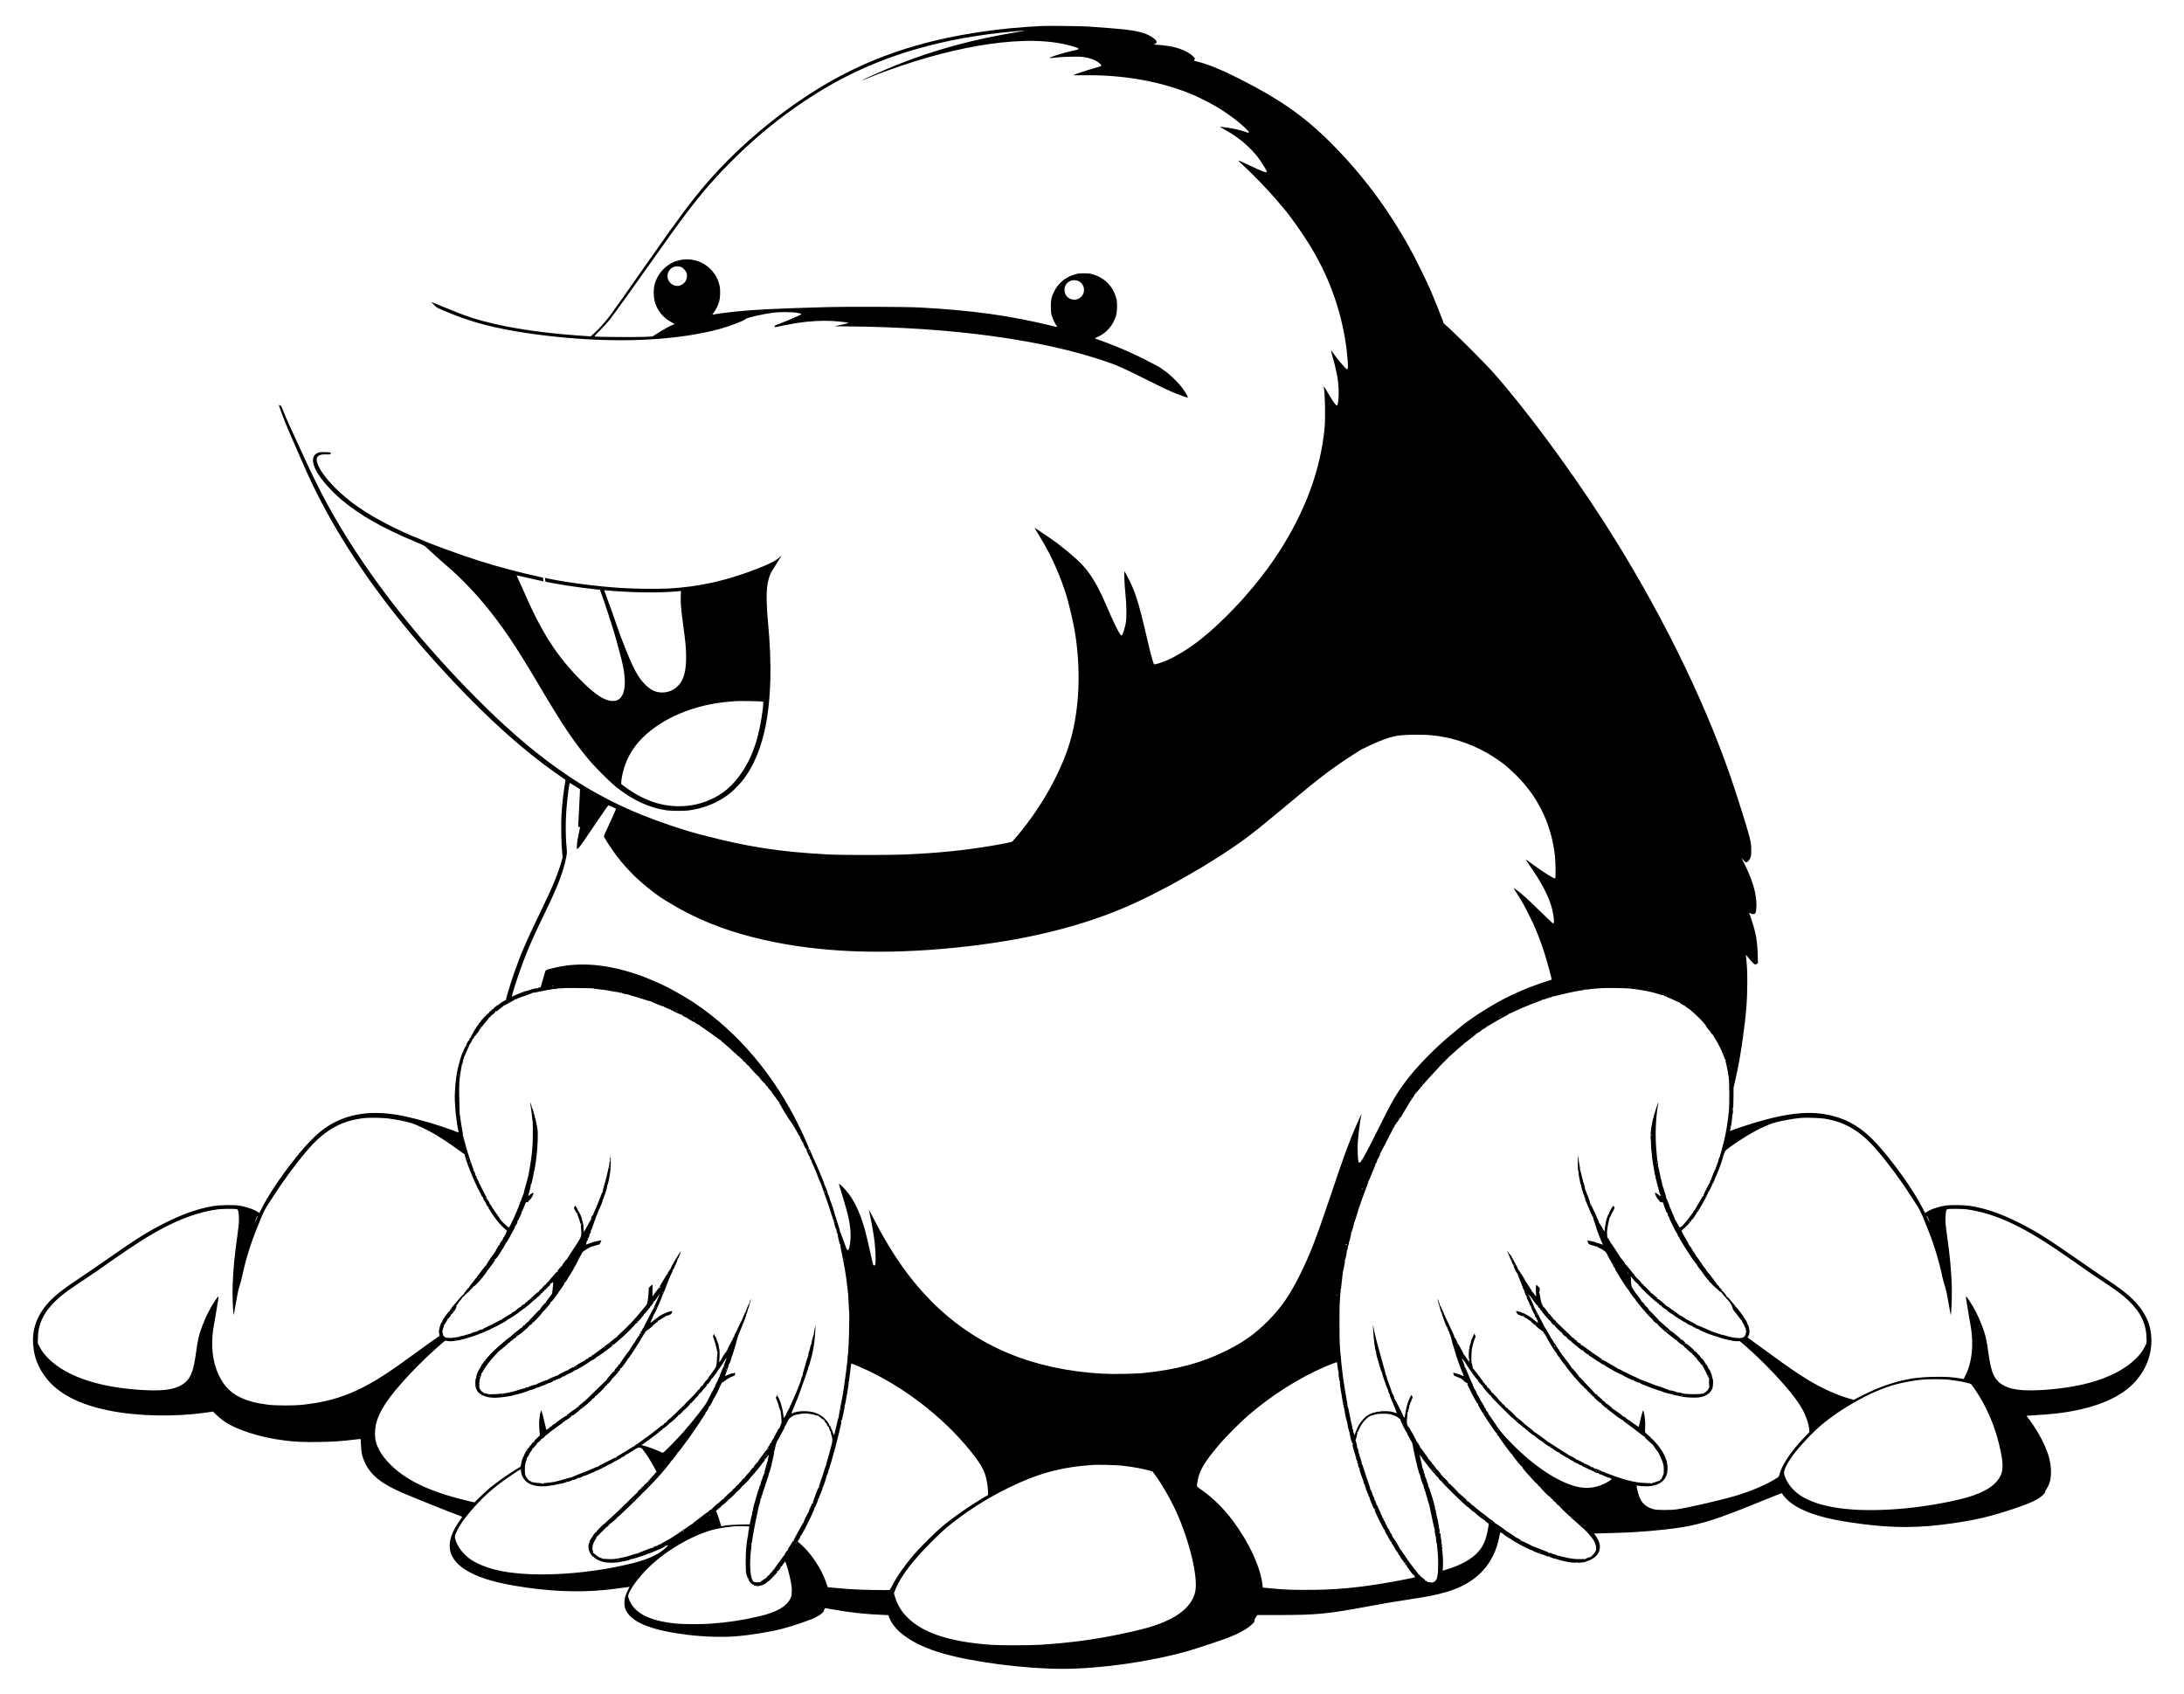 <?xml version="1.0" standalone="no"?>
<!DOCTYPE svg PUBLIC "-//W3C//DTD SVG 20010904//EN"
 "http://www.w3.org/TR/2001/REC-SVG-20010904/DTD/svg10.dtd">
<svg version="1.0" xmlns="http://www.w3.org/2000/svg"
 width="5519pt" height="4280pt" viewBox="0 0 5519 4280"
 preserveAspectRatio="xMidYMid meet">

<g transform="translate(0,4280) scale(0.1,-0.1)"
fill="#000000" stroke="none">
<path d="M26345 42144 c-212 -9 -598 -36 -825 -59 -1756 -178 -3140 -577
-4408 -1271 -1177 -646 -2379 -1623 -3269 -2659 -375 -437 -701 -874 -1418
-1900 -571 -817 -884 -1261 -996 -1411 -136 -181 -290 -355 -406 -457 l-98
-87 -70 5 c-38 3 -164 12 -280 20 -762 55 -1512 159 -2064 287 -460 106 -744
199 -1231 403 -102 43 -230 95 -285 116 l-100 39 73 -73 c81 -82 47 -64 461
-234 635 -259 1379 -429 2401 -548 1321 -153 2538 -150 3575 10 237 36 583
107 756 155 284 78 630 210 688 263 38 35 429 122 706 158 148 19 468 17 585
-5 139 -26 140 -28 35 -76 -148 -68 -352 -154 -478 -200 -65 -23 -121 -49
-124 -57 -7 -18 16 -35 36 -28 32 12 407 85 531 104 313 47 615 64 878 51 176
-10 411 -36 424 -49 4 -3 -75 -24 -175 -46 l-182 -40 290 -2 c2684 -19 5005
-337 6640 -911 230 -80 416 -164 890 -402 456 -229 625 -309 815 -385 130 -52
291 -107 297 -101 10 10 -75 156 -143 246 -116 154 -337 365 -467 447 -23 14
-45 30 -48 35 -11 17 -243 143 -484 263 -330 164 -695 319 -1040 443 -77 28
-148 54 -158 57 -13 6 0 15 55 39 224 97 391 287 468 531 28 88 38 289 21 391
-18 99 -69 229 -124 312 -115 172 -271 287 -474 348 -78 24 -105 27 -233 27
-128 0 -155 -3 -233 -27 -241 -73 -421 -225 -526 -446 -64 -134 -76 -192 -76
-365 0 -112 4 -166 18 -215 20 -75 87 -220 123 -267 13 -17 24 -34 24 -36 0
-2 -53 9 -117 25 -1093 266 -2030 397 -3378 469 -310 17 -1786 23 -2275 10
-1281 -35 -1859 -62 -2350 -112 -178 -18 -485 -58 -569 -75 l-34 -7 40 54 c54
72 108 181 134 271 30 105 37 288 14 399 -96 474 -568 770 -1039 649 -292 -74
-530 -317 -607 -619 -27 -104 -26 -286 1 -401 56 -233 217 -436 432 -544 79
-40 84 -45 60 -51 -54 -13 -269 -131 -449 -247 l-93 -60 -192 -10 c-198 -10
-1210 -4 -1260 8 -26 6 -21 12 121 153 81 80 196 207 255 281 101 127 737
1013 1241 1730 800 1137 1211 1647 1805 2241 461 461 855 804 1355 1181 404
303 886 615 1317 851 1274 698 2745 1116 4473 1271 334 30 358 28 130 -9
-1163 -192 -2123 -454 -3097 -844 -288 -115 -826 -356 -853 -382 -5 -5 74 25
175 67 210 86 246 100 495 190 866 316 1764 549 2530 659 867 124 1559 107
2109 -51 205 -59 210 -77 31 -113 -232 -47 -637 -174 -598 -188 7 -2 70 3 140
12 166 22 580 31 693 16 174 -23 300 -68 401 -141 57 -41 80 -74 62 -90 -4 -4
-75 -26 -158 -49 -167 -47 -536 -168 -548 -180 -4 -4 114 -5 262 -3 1005 17
1983 -158 2776 -497 155 -67 422 -201 553 -280 57 -33 105 -61 107 -61 4 0
274 -184 330 -226 90 -65 244 -194 332 -278 78 -74 92 -92 81 -103 -11 -11
-30 -7 -108 21 -117 42 -286 80 -445 101 -66 8 -133 17 -150 20 -29 4 -29 4
-10 -11 11 -8 65 -40 120 -70 55 -30 123 -69 150 -86 47 -30 264 -186 275
-198 3 -3 36 -32 74 -65 104 -89 222 -212 309 -320 38 -47 139 -197 183 -272
77 -131 73 -148 -28 -109 -68 25 -220 93 -358 159 -166 79 -274 126 -279 121
-3 -2 11 -19 30 -36 365 -332 745 -727 1049 -1093 69 -82 127 -152 130 -155
27 -23 324 -435 426 -590 192 -290 279 -438 417 -700 410 -783 664 -1685 716
-2540 8 -141 2 -173 -31 -154 -43 26 -237 256 -326 386 -34 50 -62 81 -68 75
-2 -1 12 -55 30 -117 103 -349 155 -617 163 -848 7 -180 -10 -379 -33 -409
-13 -17 -17 -15 -50 22 -44 50 -97 130 -199 307 -79 136 -102 164 -91 111 31
-157 42 -768 18 -1018 -103 -1067 -486 -2103 -1167 -3158 -60 -92 -247 -361
-272 -392 -5 -5 -37 -48 -73 -95 -67 -90 -230 -298 -266 -340 -12 -14 -68 -79
-123 -145 -56 -66 -112 -131 -125 -145 -12 -14 -67 -74 -121 -135 -55 -60
-194 -205 -310 -321 -183 -183 -260 -256 -461 -433 -22 -20 -85 -72 -140 -116
-54 -44 -101 -82 -104 -85 -3 -3 -55 -43 -117 -88 -233 -171 -481 -319 -685
-409 -128 -56 -303 -115 -331 -111 -15 2 -25 15 -35 48 -64 215 -114 412 -202
800 -125 550 -224 884 -342 1151 -61 138 -173 349 -185 349 -12 0 6 -393 28
-585 29 -265 32 -588 6 -725 -19 -104 -69 -266 -92 -296 -14 -19 -14 -19 -34
1 -51 52 -190 337 -361 740 -148 348 -295 625 -437 820 -75 102 -75 102 -174
210 -172 185 -513 470 -810 674 -191 132 -399 270 -399 264 0 -3 40 -69 89
-147 293 -468 506 -921 681 -1446 105 -319 224 -828 274 -1180 125 -873 86
-1765 -110 -2510 -207 -787 -716 -1723 -1350 -2480 -67 -80 -130 -152 -140
-162 -22 -19 -213 -58 -574 -118 -681 -113 -1314 -175 -2140 -212 -380 -17
-1609 -17 -1925 0 -1262 67 -2044 189 -3255 507 -438 115 -1014 309 -1485 499
-1464 593 -2715 1479 -4191 2968 -1591 1605 -2854 3252 -3749 4888 -154 281
-411 800 -560 1130 -71 157 -158 346 -193 420 -128 269 -275 599 -340 762 -58
148 -69 169 -94 177 -15 6 -28 7 -28 2 0 -32 144 -413 243 -641 463 -1070 519
-1195 706 -1570 719 -1437 1756 -2905 3095 -4380 952 -1048 1829 -1871 2651
-2486 185 -139 368 -270 473 -340 73 -48 74 -49 68 -84 -46 -264 -80 -563 -97
-845 -14 -232 -6 -725 15 -940 l13 -140 -28 -100 c-92 -329 -230 -658 -555
-1327 -341 -702 -466 -994 -642 -1493 -74 -212 -203 -632 -206 -670 0 -13 -4
-21 -8 -19 -9 6 -158 -85 -158 -97 0 -5 -11 -14 -25 -19 -41 -15 -135 -91
-128 -103 3 -5 1 -7 -4 -4 -14 9 -115 -82 -106 -95 3 -6 2 -8 -4 -5 -11 7
-203 -190 -203 -209 0 -3 -14 -19 -30 -36 -17 -16 -28 -33 -25 -38 3 -4 -1
-10 -8 -13 -23 -9 -195 -301 -189 -321 2 -6 0 -8 -4 -4 -9 10 -46 -50 -39 -63
4 -5 11 -6 17 -3 7 4 8 2 4 -5 -6 -8 -11 -9 -20 -1 -10 8 -21 -4 -45 -50 -18
-33 -29 -65 -25 -72 4 -6 3 -8 -3 -5 -13 8 -131 -254 -144 -321 -1 -4 -6 -18
-11 -32 -5 -14 -10 -39 -11 -56 -1 -18 -5 -30 -8 -28 -6 4 -57 -207 -65 -271
-2 -22 -11 -80 -19 -128 -20 -126 -39 -447 -32 -547 4 -47 9 -137 12 -200 3
-63 12 -160 20 -215 8 -55 15 -107 16 -115 2 -32 31 -206 36 -220 3 -8 7 -27
9 -42 l2 -26 -66 25 c-490 189 -1157 374 -1554 433 -674 99 -1224 -1 -1698
-307 -268 -174 -546 -459 -931 -958 -299 -387 -580 -818 -731 -1120 -28 -55
-52 -102 -54 -104 -1 -2 -17 7 -33 18 -99 71 -300 140 -483 167 -155 22 -491
15 -665 -15 -372 -64 -737 -191 -1173 -408 -440 -218 -741 -407 -1530 -958
-207 -145 -509 -352 -670 -459 -332 -223 -475 -328 -612 -449 -407 -363 -591
-777 -549 -1238 20 -220 63 -375 152 -553 281 -561 850 -915 1774 -1101 717
-144 1649 -163 2444 -49 l173 25 97 -93 c198 -190 430 -315 819 -442 287 -93
564 -154 887 -195 285 -36 475 -44 875 -38 368 5 566 19 917 62 67 8 126 15
131 15 5 0 12 -69 15 -162 6 -187 29 -290 97 -436 154 -327 433 -547 1000
-785 426 -179 1183 -482 1368 -547 63 -22 91 -37 88 -46 -3 -7 -27 -43 -54
-81 -382 -530 -341 -936 125 -1240 280 -183 681 -314 1259 -413 828 -142 1599
-177 2309 -104 131 13 448 53 558 71 l37 6 -49 -99 c-60 -119 -83 -203 -83
-305 -1 -96 21 -171 72 -247 186 -278 671 -457 1522 -562 396 -49 875 -65
1199 -40 393 31 871 108 1206 195 264 69 696 216 828 283 122 61 215 135 215
172 0 12 7 31 17 43 l16 22 181 -32 c470 -83 803 -119 1258 -139 l156 -7 21
-56 c133 -366 626 -700 1341 -907 773 -225 2079 -394 3040 -394 953 1 2194
176 3155 446 208 59 851 271 1030 341 275 106 474 218 603 338 54 50 63 63 61
89 -2 22 8 48 35 88 l39 58 536 0 c955 0 1225 26 2221 210 520 96 615 112
1025 175 537 82 736 121 992 196 578 168 974 481 1192 939 80 170 111 272 167
548 4 18 8 21 23 13 10 -6 22 -7 26 -3 3 4 5 0 3 -8 -2 -9 4 -14 14 -14 10 1
16 -2 15 -7 -3 -11 175 -129 185 -123 4 3 8 1 8 -5 0 -26 488 -288 517 -277 8
3 11 1 8 -4 -5 -9 1 -12 21 -9 4 0 10 -3 13 -9 3 -5 20 -14 36 -20 17 -6 77
-29 134 -51 57 -22 108 -38 112 -35 5 3 9 0 9 -6 0 -7 7 -10 15 -6 8 3 15 2
15 -3 0 -14 66 -29 83 -19 12 6 15 5 12 -4 -4 -10 22 -22 88 -42 51 -15 102
-28 112 -29 11 -1 22 -5 25 -8 6 -7 207 -55 265 -63 121 -17 195 -19 212 -5
14 12 16 12 8 0 -7 -12 4 -13 69 -8 91 8 168 26 160 38 -3 5 2 6 11 3 27 -11
161 63 218 119 71 69 99 130 105 225 4 62 2 74 -9 67 -11 -6 -11 -5 -3 4 13
14 7 51 -8 51 -5 0 -6 4 -3 10 7 11 -22 71 -39 82 -6 4 -7 8 -3 8 11 0 -6 29
-48 84 l-35 46 33 0 c134 1 777 22 922 30 611 36 1181 101 1498 170 497 110
822 225 2025 715 145 59 264 106 266 104 124 -177 257 -285 491 -402 346 -172
816 -287 1565 -381 808 -102 1437 -97 2250 20 594 85 966 173 1525 358 342
114 522 187 638 260 103 63 189 143 186 170 -2 12 14 48 35 80 90 138 121 273
113 480 -8 206 -54 382 -163 629 -85 194 -245 464 -389 654 l-67 88 129 8
c518 30 796 61 1100 123 925 187 1491 539 1772 1100 146 293 193 630 130 946
-73 366 -312 696 -735 1014 -61 46 -243 172 -404 280 -161 107 -463 314 -670
459 -789 551 -1090 740 -1530 958 -436 217 -801 344 -1173 408 -174 30 -510
37 -665 15 -183 -27 -384 -96 -483 -167 -16 -11 -32 -20 -33 -18 -2 2 -31 58
-64 124 -236 465 -759 1196 -1171 1640 -347 373 -679 581 -1101 689 -540 138
-1115 85 -2020 -189 -157 -48 -525 -171 -552 -186 -11 -6 -18 -4 -22 7 -3 8
-2 13 2 10 11 -7 53 253 55 337 1 36 5 63 9 61 9 -6 15 119 6 132 -4 6 -5 14
-1 18 14 14 16 46 18 281 l2 240 51 225 c80 357 125 611 186 1045 80 569 110
947 110 1390 0 294 -5 394 -30 635 l-7 65 104 -123 c111 -130 128 -141 178
-105 l24 16 -6 221 c-8 321 -48 549 -147 846 -32 96 -62 184 -66 194 -7 19 -6
19 28 -2 44 -27 99 -29 122 -3 27 30 40 191 26 330 -26 273 -113 545 -289 901
-42 85 -78 160 -80 165 -2 6 18 -16 44 -47 34 -42 54 -58 72 -58 34 0 77 48
105 118 19 49 22 75 22 192 1 156 -9 210 -90 495 -75 262 -337 1083 -449 1404
-704 2023 -1819 4263 -3173 6376 -892 1390 -2031 2925 -2843 3831 -174 194
-858 879 -1066 1068 l-151 137 -37 102 c-63 171 -208 531 -299 742 -105 241
-399 837 -527 1065 -565 1013 -1211 1873 -1994 2655 -666 666 -1295 1105
-2325 1624 -441 223 -793 366 -1050 426 -41 10 -76 19 -78 21 -2 1 4 14 14 29
17 26 17 26 -27 71 -165 169 -482 275 -899 300 -105 7 -112 8 -84 20 74 30 71
71 -10 136 -150 120 -337 182 -697 227 -151 19 -651 61 -979 81 -168 11 -982
20 -1145 14z m-9130 -6093 c51 -23 119 -96 135 -145 20 -63 9 -156 -26 -212
-34 -56 -111 -108 -173 -118 -142 -22 -282 97 -284 242 -1 100 58 193 148 233
53 24 147 24 200 0z m10022 -346 c97 -41 156 -127 156 -229 0 -186 -190 -304
-358 -222 -87 43 -135 123 -135 223 0 69 23 125 71 172 18 19 52 42 74 52 50
23 142 25 192 4z m8953 -11486 c470 -44 960 -201 1385 -444 120 -68 339 -213
405 -267 19 -16 40 -32 45 -36 54 -38 240 -210 347 -321 527 -544 841 -1224
923 -1996 17 -162 20 -540 5 -550 -26 -16 -293 150 -565 350 -87 64 -166 120
-174 123 -8 3 6 -23 32 -59 26 -35 93 -134 150 -219 306 -457 464 -807 512
-1138 20 -133 17 -197 -7 -197 -9 0 -155 137 -325 305 -308 306 -521 494 -647
576 l-29 18 13 -24 c7 -14 37 -61 65 -105 62 -96 150 -240 187 -310 57 -105
221 -432 238 -475 10 -25 29 -70 43 -100 73 -161 186 -470 261 -715 53 -171
156 -556 156 -582 0 -7 -19 -17 -42 -23 -88 -23 -408 -134 -549 -190 -276
-110 -638 -283 -821 -393 -40 -24 -118 -70 -173 -102 -55 -32 -114 -69 -131
-82 -17 -12 -34 -23 -38 -23 -14 0 -455 -305 -476 -329 -3 -4 -23 -19 -45 -36
-21 -16 -46 -36 -55 -45 -8 -8 -62 -53 -120 -100 -469 -379 -978 -898 -1261
-1285 -243 -332 -327 -479 -692 -1215 -202 -410 -382 -745 -424 -792 -22 -25
-42 -22 -53 7 -17 46 -28 317 -19 480 11 192 65 605 95 720 8 32 -62 -117
-145 -310 -172 -397 -313 -782 -621 -1700 -387 -1153 -539 -1543 -807 -2080
-251 -501 -467 -810 -803 -1145 -311 -312 -607 -524 -1020 -730 -632 -317
-1298 -496 -2130 -576 -226 -21 -776 -30 -1025 -15 -1745 100 -3137 677 -4244
1756 -581 568 -1061 1241 -1518 2130 -79 154 -142 271 -139 260 51 -207 128
-638 150 -840 19 -180 28 -433 19 -510 -7 -55 -10 -60 -33 -60 -23 0 -26 6
-62 170 -86 393 -141 622 -184 771 -140 488 -322 829 -566 1059 -38 37 -72 64
-75 62 -5 -6 6 -45 107 -377 123 -403 161 -571 180 -798 12 -143 3 -296 -26
-425 -16 -69 -33 -89 -58 -68 -8 6 -49 112 -92 236 -43 123 -82 221 -86 219
-4 -3 -5 1 -2 9 2 7 -6 45 -19 83 -14 38 -28 81 -31 96 -3 15 -11 40 -17 55
-7 15 -13 35 -14 43 -5 36 -26 100 -35 105 -6 4 -8 10 -5 15 7 11 -115 384
-127 388 -4 2 -6 7 -3 12 6 10 -35 124 -47 128 -4 2 -6 7 -3 12 6 10 -85 254
-97 258 -4 2 -6 7 -3 12 4 7 -4 31 -40 115 -7 17 -23 55 -35 85 -12 30 -30 73
-40 95 -10 22 -34 81 -55 130 -20 50 -45 106 -55 125 -27 54 -105 229 -125
283 -10 26 -22 47 -27 47 -5 0 -7 -4 -3 -9 3 -5 1 -12 -4 -15 -10 -7 -9 13 1
29 8 12 -113 287 -242 553 -635 1305 -1557 2395 -2640 3119 -332 222 -765 457
-1055 573 -99 39 -202 82 -230 95 -28 12 -134 50 -236 83 -759 248 -1434 295
-2050 142 -223 -55 -194 -36 -229 -148 -16 -53 -45 -151 -63 -217 l-34 -120
-42 -10 c-24 -5 -40 -13 -36 -17 3 -3 1 -9 -6 -14 -8 -4 -10 -3 -5 4 4 7 0 12
-10 12 -28 0 -219 -53 -222 -62 -2 -4 -7 -6 -12 -3 -7 4 -97 -23 -145 -44 -11
-5 -53 -21 -93 -37 -40 -15 -75 -31 -78 -36 -3 -4 -14 -8 -24 -8 -10 0 -25 -7
-34 -15 -8 -8 -17 -12 -19 -8 -13 22 165 569 291 898 143 374 245 605 497
1125 346 714 473 1030 555 1373 48 203 52 240 41 335 -28 243 -33 638 -11 952
20 283 75 724 89 718 4 -2 63 -39 132 -82 l125 -80 -3 -110 c-2 -61 -13 -270
-24 -464 -20 -363 -21 -406 -12 -384 6 15 29 16 38 2 4 -6 -10 -80 -30 -166
-20 -85 -39 -201 -44 -257 -16 -210 -21 -215 405 415 294 436 380 558 394 558
9 0 180 -77 187 -84 4 -4 -129 -305 -236 -533 -39 -84 -71 -157 -71 -163 0
-30 217 -364 336 -516 270 -346 547 -617 914 -896 165 -125 206 -152 465 -307
612 -367 1277 -637 2062 -837 1370 -348 2943 -446 4743 -294 1787 151 3296
487 4561 1014 967 403 2325 1176 3169 1804 222 165 440 342 985 797 838 700
1073 881 1589 1224 207 138 360 231 377 231 5 0 20 6 32 14 36 24 345 161 452
201 124 46 201 69 330 97 164 35 632 44 915 17z m-22213 -6334 c0 -8 -4 -12
-9 -9 -5 3 -6 10 -3 15 9 13 12 11 12 -6z m971 -58 c34 -1 62 -4 62 -7 0 -3
17 -7 38 -8 20 -2 82 -9 137 -16 55 -8 107 -14 115 -14 8 -1 88 -15 178 -32
90 -17 168 -27 174 -24 7 4 8 2 4 -4 -10 -16 36 -16 54 1 12 10 12 9 2 -4 -10
-14 -2 -18 68 -33 44 -9 85 -14 92 -10 7 5 8 3 3 -6 -6 -10 -3 -12 13 -8 14 4
20 2 16 -4 -5 -7 2 -9 19 -6 15 3 24 1 21 -3 -3 -5 2 -9 11 -9 18 0 356 -102
418 -125 20 -8 37 -12 37 -9 0 4 7 1 15 -6 8 -6 20 -8 27 -4 7 4 10 3 5 -1 -4
-5 55 -33 130 -62 76 -30 144 -57 152 -60 10 -5 12 -2 7 8 -4 8 -1 6 7 -3 7
-9 42 -29 78 -43 35 -15 72 -31 82 -36 10 -5 23 -7 29 -3 6 4 8 3 4 -4 -5 -9
32 -29 43 -23 2 2 7 -1 10 -6 11 -15 222 -113 232 -107 5 3 8 0 7 -8 -2 -7 5
-12 14 -12 10 1 16 -2 13 -6 -4 -7 76 -48 83 -42 2 2 9 -3 15 -11 7 -8 37 -28
68 -45 32 -17 68 -38 83 -47 14 -9 31 -13 37 -9 7 4 9 3 6 -4 -7 -10 77 -65
100 -65 7 0 11 -3 8 -5 -3 -3 53 -43 123 -90 70 -46 194 -135 276 -196 81 -61
153 -110 158 -108 5 1 7 -2 4 -7 -3 -5 6 -17 21 -27 15 -9 44 -32 63 -49 19
-18 80 -71 135 -119 55 -48 128 -115 163 -149 34 -34 62 -58 62 -54 0 4 16
-11 36 -33 20 -22 41 -37 48 -33 6 3 8 2 3 -2 -10 -12 63 -86 77 -78 6 3 8 2
3 -2 -9 -11 63 -86 75 -79 5 3 7 1 6 -5 -4 -13 243 -281 254 -275 5 3 7 1 6
-4 -5 -16 144 -182 156 -175 6 3 8 3 4 -2 -10 -11 42 -76 55 -68 5 3 7 1 3 -5
-3 -6 9 -27 28 -47 19 -20 37 -43 40 -51 3 -9 11 -12 17 -8 8 4 9 3 5 -4 -4
-7 -2 -12 5 -12 7 0 10 -3 6 -6 -3 -4 9 -25 27 -48 19 -22 61 -80 94 -128 32
-48 63 -84 67 -80 5 4 5 2 2 -4 -3 -6 10 -37 30 -70 39 -64 62 -104 101 -174
40 -72 131 -211 170 -258 31 -40 178 -291 195 -335 4 -11 12 -15 18 -11 7 4 9
3 5 -4 -9 -14 75 -183 87 -175 6 3 7 1 3 -5 -8 -13 64 -163 75 -156 4 2 11 -1
15 -7 4 -8 3 -9 -4 -5 -7 4 -12 2 -12 -3 0 -6 5 -11 11 -11 5 0 8 -4 5 -9 -8
-13 70 -172 79 -163 5 4 5 2 1 -5 -8 -14 24 -84 36 -77 4 3 5 -1 2 -9 -3 -8
12 -49 32 -93 21 -43 38 -81 39 -84 8 -29 19 -57 28 -69 6 -7 12 -19 13 -27 3
-20 115 -298 123 -304 3 -3 8 -14 9 -24 2 -11 24 -74 49 -140 61 -162 158
-442 188 -541 59 -192 71 -226 79 -218 5 4 6 3 2 -4 -9 -15 54 -244 65 -237 4
2 11 -1 15 -7 4 -8 3 -9 -4 -5 -19 11 -14 -15 6 -31 9 -8 11 -12 5 -8 -9 4
-13 -1 -13 -15 0 -12 4 -19 9 -16 5 4 7 -4 3 -16 -4 -17 -2 -20 13 -14 14 5
16 4 7 -7 -9 -10 -3 -46 20 -145 28 -116 34 -130 47 -119 14 10 14 10 3 -4
-11 -14 -9 -34 8 -115 84 -392 136 -702 161 -954 6 -63 13 -122 16 -130 3 -8
6 -40 7 -70 13 -296 20 -419 25 -416 7 5 -4 -672 -13 -809 -4 -55 -9 -141 -11
-192 -2 -51 -6 -97 -10 -102 -3 -6 -5 -25 -5 -43 2 -76 -67 -609 -126 -973 -3
-16 -27 -142 -54 -280 -28 -137 -48 -260 -45 -273 2 -12 0 -20 -4 -18 -7 5
-16 -27 -35 -119 -8 -34 -67 -279 -72 -298 -8 -26 -22 -11 -34 36 -6 23 -27
77 -47 119 -31 68 -38 76 -52 65 -14 -10 -14 -10 -3 5 12 15 9 24 -19 65 -38
57 -140 164 -150 157 -4 -2 -9 2 -12 9 -6 15 -112 69 -177 91 -134 43 -342 50
-474 16 -44 -11 -81 -20 -83 -20 -2 0 -1 -4 2 -10 8 -12 -5 -13 -23 -1 -12 7
-11 13 1 37 19 37 95 224 99 244 2 8 6 17 9 20 11 9 121 303 123 326 0 12 4
20 9 17 6 -4 8 2 11 40 1 6 4 14 7 17 6 4 159 446 159 458 0 2 -6 0 -12 -3 -7
-4 -5 0 4 8 9 7 22 31 27 53 6 21 23 85 40 141 16 55 32 114 35 130 2 15 14
73 25 128 25 126 49 343 55 505 2 69 2 114 0 100 -3 -14 -14 -67 -25 -119 -11
-52 -17 -101 -14 -110 3 -8 3 -12 -1 -8 -9 8 -66 -212 -58 -224 3 -5 1 -9 -4
-9 -7 0 -35 -93 -37 -125 0 -5 -3 -15 -7 -20 -6 -10 -38 -127 -38 -140 0 -3 6
-3 13 0 6 4 4 0 -5 -8 -20 -16 -25 -42 -6 -31 7 4 8 3 4 -5 -4 -6 -11 -9 -15
-7 -4 3 -25 -59 -45 -137 -21 -78 -49 -177 -63 -219 -13 -43 -22 -82 -19 -87
4 -5 3 -11 -1 -13 -10 -4 -51 -123 -55 -158 -2 -14 -6 -27 -9 -30 -3 -3 -21
-45 -39 -95 -40 -109 -112 -279 -150 -355 -16 -31 -30 -65 -32 -75 -1 -11 -6
-22 -9 -25 -16 -13 -49 -92 -43 -102 4 -6 3 -8 -4 -4 -9 5 -29 -32 -23 -43 2
-2 -2 -7 -7 -10 -17 -11 -53 -91 -46 -103 4 -6 3 -8 -3 -5 -6 4 -18 -11 -28
-33 -10 -22 -21 -40 -25 -40 -4 0 -10 30 -14 67 -13 131 -60 309 -108 415 -17
37 -35 65 -39 62 -5 -3 -6 1 -3 9 3 8 1 18 -4 21 -12 7 -24 -22 -15 -36 3 -6
1 -8 -4 -5 -20 13 -23 -24 -4 -61 21 -42 62 -161 81 -240 8 -28 17 -48 20 -42
3 5 6 -7 6 -28 0 -20 3 -50 7 -67 4 -16 10 -73 13 -125 6 -90 5 -98 -20 -148
-15 -29 -24 -58 -20 -65 4 -7 4 -9 -1 -5 -6 6 -55 -53 -55 -67 0 -2 -13 -27
-30 -55 -16 -27 -26 -50 -22 -50 4 0 2 -4 -4 -8 -18 -12 -45 -72 -38 -84 4 -7
3 -8 -4 -4 -13 8 -65 -87 -54 -99 4 -5 2 -5 -4 -2 -12 7 -51 -59 -46 -76 1 -5
-1 -6 -6 -3 -12 7 -64 -89 -54 -98 4 -4 2 -6 -4 -4 -6 1 -42 -40 -80 -92 -37
-52 -87 -119 -110 -149 -24 -30 -40 -59 -37 -65 3 -6 3 -8 -2 -4 -9 8 -116
-122 -109 -133 2 -4 -1 -11 -7 -15 -8 -5 -10 -2 -4 7 9 17 -37 -34 -68 -76
-12 -16 -21 -32 -19 -35 1 -3 -2 -5 -6 -5 -13 0 -131 -138 -125 -147 2 -5 1
-7 -4 -6 -10 3 -63 -42 -63 -54 0 -5 -20 -27 -45 -50 -24 -23 -41 -46 -38 -52
3 -6 3 -8 -2 -4 -9 8 -95 -74 -88 -85 2 -4 0 -6 -5 -5 -12 4 -83 -67 -76 -76
2 -3 1 -4 -2 -1 -9 6 -210 -185 -206 -197 1 -5 -2 -7 -7 -4 -5 3 -34 -19 -66
-49 -31 -30 -59 -55 -61 -55 -15 0 -174 -147 -170 -157 3 -7 -1 -10 -9 -6 -17
6 -82 -45 -77 -61 2 -6 0 -8 -4 -4 -6 7 -54 -23 -94 -59 -8 -8 -58 -45 -110
-84 -52 -38 -97 -73 -100 -77 -3 -5 -22 -18 -42 -31 -21 -12 -37 -28 -35 -34
1 -7 -4 -11 -11 -9 -7 1 -61 -34 -122 -78 -94 -69 -320 -221 -445 -300 -22
-14 -84 -47 -137 -75 -53 -27 -94 -53 -92 -57 3 -4 -2 -5 -10 -2 -9 3 -16 1
-16 -5 0 -6 -3 -10 -7 -9 -16 5 -72 -25 -66 -35 4 -6 1 -7 -6 -2 -13 8 -93
-23 -87 -34 2 -3 -6 -7 -17 -7 -33 -2 -388 -140 -380 -148 4 -4 0 -4 -8 -1 -8
3 -53 -8 -100 -24 -125 -44 -300 -88 -429 -107 -107 -15 -165 -16 -352 -1 -10
1 -18 4 -18 8 0 4 -12 10 -27 14 -41 9 -103 48 -145 90 -23 23 -42 34 -50 29
-10 -5 -10 -4 -1 6 8 9 8 21 -4 47 -31 76 -5 192 67 299 17 25 27 50 24 56 -4
6 -3 9 2 6 5 -3 63 52 129 122 66 71 125 128 131 129 14 1 66 56 59 63 -3 2 1
5 9 5 20 0 206 165 199 176 -3 6 -1 7 5 3 16 -10 750 711 988 971 153 168 364
424 358 435 -3 5 -1 7 4 6 14 -4 172 204 165 216 -3 5 -2 7 3 3 5 -3 34 28 64
69 30 41 60 80 65 87 6 7 58 77 116 157 159 218 270 382 441 649 15 24 25 49
21 55 -3 6 -2 8 2 4 5 -5 26 22 47 57 34 57 38 68 26 83 -12 15 -11 16 4 4 14
-11 22 -2 68 82 29 52 52 98 50 102 -1 4 2 10 7 13 17 12 156 286 156 309 0 6
4 12 8 12 4 0 15 20 24 45 10 25 25 50 34 57 14 12 14 11 2 -4 -22 -29 -7 -21
60 33 61 49 169 109 197 109 7 0 11 4 8 9 -4 5 2 7 13 4 14 -3 21 3 30 28 15
44 14 49 -9 49 -11 0 -20 -4 -20 -10 0 -5 -7 -7 -15 -4 -8 4 -23 3 -32 -1 -10
-5 -27 -10 -37 -12 -11 -2 -45 -16 -78 -31 -32 -16 -58 -25 -58 -22 0 4 23 66
50 139 28 72 48 137 44 144 -4 7 -3 9 1 4 10 -8 77 171 70 184 -3 4 -1 9 4 11
4 1 20 44 35 93 61 200 87 291 90 310 2 11 6 27 9 35 3 8 11 35 17 60 7 25 43
117 81 205 56 132 139 347 139 362 0 2 -6 1 -12 -2 -7 -4 -6 -1 3 7 20 17 53
114 45 134 -3 8 -2 12 4 9 8 -5 21 30 34 95 3 14 12 43 19 65 8 22 18 56 21
75 5 27 1 21 -19 -24 -13 -32 -22 -62 -19 -67 3 -5 1 -9 -4 -9 -10 0 -85 -175
-85 -197 0 -7 -3 -13 -7 -13 -9 0 -94 -198 -90 -209 1 -2 -3 -7 -8 -10 -5 -3
-37 -67 -72 -141 -34 -74 -75 -159 -92 -188 -16 -29 -27 -60 -24 -68 3 -8 2
-12 -4 -9 -6 3 -10 0 -10 -7 0 -7 -38 -84 -85 -170 -47 -87 -83 -164 -79 -170
4 -6 3 -8 -4 -4 -17 10 -25 -13 -10 -32 11 -15 11 -15 -2 -5 -13 10 -26 -6
-83 -98 -37 -61 -67 -114 -67 -120 0 -5 -4 -9 -10 -9 -5 0 -10 -7 -10 -15 0
-8 -5 -15 -10 -15 -7 0 -7 20 -3 58 14 103 8 288 -9 298 -5 3 -6 10 -3 15 9
13 -35 170 -46 164 -4 -3 -6 3 -4 14 4 24 -42 124 -54 117 -5 -3 -7 2 -4 13 8
31 -15 34 -31 3 -14 -26 -12 -34 21 -123 19 -52 45 -145 57 -207 13 -70 25
-110 31 -105 5 4 4 1 -2 -7 -6 -8 -13 -73 -16 -145 -2 -71 -7 -137 -10 -145
-4 -8 -8 -27 -11 -42 -2 -14 -10 -37 -17 -50 -13 -25 -126 -182 -171 -237 -15
-19 -24 -39 -21 -45 3 -6 3 -8 -2 -4 -4 4 -30 -21 -57 -55 -58 -72 -70 -92
-60 -101 3 -4 0 -5 -8 -2 -16 6 -85 -73 -85 -97 -1 -6 -6 -11 -13 -10 -6 2
-19 -8 -27 -21 -26 -40 -177 -200 -365 -386 -171 -171 -360 -349 -360 -341 0
3 -13 -8 -30 -24 -16 -15 -28 -33 -27 -38 1 -6 -7 -11 -18 -12 -11 0 -19 -6
-17 -13 1 -6 -1 -11 -5 -10 -16 5 -55 -30 -48 -43 5 -7 4 -10 -2 -6 -11 7 -68
-31 -122 -81 -18 -18 -35 -32 -38 -32 -4 0 -151 -112 -188 -143 -5 -5 -73 -53
-150 -108 -77 -55 -147 -105 -155 -112 -8 -6 -28 -18 -43 -26 -15 -8 -27 -18
-27 -23 0 -4 -4 -8 -9 -8 -6 0 -52 -27 -103 -60 -89 -57 -190 -118 -247 -150
-99 -55 -111 -65 -106 -80 5 -11 3 -12 -5 -4 -11 11 -25 5 -397 -186 -40 -20
-69 -41 -65 -45 4 -5 2 -5 -5 -1 -6 3 -36 -5 -65 -18 -122 -55 -263 -113 -430
-176 -98 -37 -174 -71 -170 -75 4 -5 1 -5 -6 -1 -7 4 -54 -6 -105 -23 -90 -30
-268 -78 -317 -86 -129 -21 -163 -25 -215 -27 -46 -2 -59 -6 -57 -17 2 -11 0
-12 -10 -4 -7 6 -52 13 -100 17 -48 3 -111 11 -140 18 -29 6 -56 11 -60 10 -5
-1 -8 2 -8 8 0 5 -4 10 -9 10 -27 0 -82 52 -112 105 -33 58 -34 65 -36 175 -2
115 8 175 41 254 9 22 14 47 11 55 -3 9 -3 12 1 8 7 -7 64 85 68 111 1 8 7 17
12 20 20 13 63 85 57 95 -3 6 -2 7 4 4 11 -7 139 142 135 158 -2 5 0 7 4 2 10
-10 85 63 77 76 -3 6 -1 7 6 3 14 -9 113 78 102 90 -3 4 -1 5 5 1 5 -3 33 15
61 41 28 26 53 47 54 48 2 0 69 49 149 108 80 60 151 111 158 113 7 3 11 12 8
20 -3 8 -1 11 4 8 14 -9 52 14 44 27 -4 7 -3 8 4 4 6 -3 49 21 97 55 75 54 84
63 73 78 -12 14 -11 14 4 3 15 -12 25 -8 80 34 35 27 65 51 68 54 3 3 20 16
38 29 18 12 29 27 26 33 -4 6 -3 8 3 5 18 -11 321 245 315 267 -2 6 0 8 4 3
10 -10 75 53 67 66 -3 6 -1 7 5 3 15 -9 255 231 246 247 -4 6 -3 9 1 4 11 -10
56 33 48 46 -3 6 -1 7 5 3 6 -3 28 15 49 41 21 26 46 55 56 65 10 11 15 23 12
29 -4 5 -1 8 6 7 6 -2 57 50 112 115 89 105 98 119 86 135 -12 15 -12 16 2 4
15 -11 28 2 104 104 49 65 88 123 88 130 0 7 3 11 7 9 7 -5 230 326 230 342 0
6 4 13 8 15 12 5 93 138 85 138 -5 0 -3 4 3 8 6 4 35 48 64 99 37 66 62 98 87
113 61 36 183 142 176 153 -3 5 -1 7 5 3 6 -3 19 5 30 19 11 14 24 25 29 25
16 0 44 36 36 45 -5 4 -3 5 3 2 6 -4 48 18 93 48 45 30 87 55 92 55 6 0 8 4 5
9 -3 5 0 8 7 8 6 -1 38 7 71 18 58 19 77 37 91 84 7 22 6 23 -36 16 -96 -16
-279 -103 -329 -157 -11 -12 -20 -18 -20 -14 0 4 -36 -22 -80 -59 -45 -37 -83
-65 -86 -62 -3 3 15 47 41 98 25 52 43 100 40 107 -3 7 0 10 5 7 11 -7 40 53
151 308 38 87 67 163 64 168 -4 5 -1 9 5 9 7 0 9 7 6 17 -4 10 -4 14 0 10 9
-9 31 43 120 283 36 96 82 203 101 238 19 34 32 69 29 78 -4 10 -2 13 6 8 8
-5 9 -2 5 10 -4 9 -3 15 2 12 8 -5 43 61 41 78 -1 5 2 12 7 15 17 11 74 161
67 174 -4 7 -3 9 1 4 5 -4 15 7 23 25 25 59 61 158 58 158 -19 0 -252 -390
-259 -435 -1 -5 -7 -14 -14 -20 -7 -5 -13 -16 -15 -24 -2 -7 -13 -25 -26 -39
-12 -14 -20 -32 -17 -39 2 -8 1 -12 -4 -9 -5 4 -24 -20 -41 -51 -18 -32 -66
-111 -106 -176 -41 -66 -71 -123 -68 -128 3 -5 1 -8 -4 -7 -5 2 -44 -45 -86
-104 -42 -60 -78 -108 -79 -108 -2 0 -1 68 1 150 3 83 1 150 -4 150 -5 0 -27
-19 -50 -43 l-41 -42 -6 -135 c-4 -74 -13 -162 -21 -194 -8 -33 -12 -64 -9
-69 3 -6 1 -7 -5 -3 -7 4 -12 1 -12 -8 0 -8 -6 -21 -12 -28 -7 -7 -49 -58 -93
-113 -164 -206 -347 -402 -545 -583 -63 -58 -114 -110 -112 -115 1 -4 -1 -6
-6 -3 -5 3 -28 -12 -52 -34 -23 -21 -46 -40 -50 -42 -4 -2 -27 -20 -51 -40
-53 -46 -208 -163 -314 -238 -43 -30 -86 -63 -96 -72 -11 -10 -19 -16 -19 -13
0 3 -11 -2 -26 -11 -16 -11 -23 -23 -19 -33 5 -12 3 -13 -6 -4 -9 9 -20 6 -50
-14 -21 -14 -36 -30 -32 -36 3 -5 1 -7 -5 -3 -14 9 -84 -33 -75 -47 3 -5 1 -7
-4 -4 -16 10 -268 -141 -267 -159 1 -10 -2 -12 -10 -5 -8 7 -24 2 -51 -14 -22
-14 -52 -30 -67 -36 -16 -6 -26 -15 -23 -19 3 -5 0 -12 -6 -16 -8 -4 -9 -3 -5
4 4 7 5 12 1 12 -10 0 -245 -120 -245 -126 0 -3 5 -2 12 2 6 4 8 3 5 -4 -4 -5
-17 -8 -29 -4 -16 4 -19 2 -13 -8 5 -8 4 -11 -3 -6 -15 9 -252 -96 -245 -108
4 -5 1 -6 -5 -2 -15 9 -273 -95 -265 -107 3 -6 1 -7 -6 -3 -15 10 -211 -55
-204 -67 3 -6 2 -7 -4 -4 -15 9 -94 -14 -86 -26 3 -5 1 -7 -5 -3 -6 3 -30 0
-54 -8 -280 -93 -454 -127 -685 -135 -100 -3 -179 -4 -177 -2 8 8 -97 31 -108
24 -6 -3 -8 -1 -4 5 3 6 -2 13 -11 17 -27 9 -70 50 -78 74 -3 12 -9 19 -13 17
-4 -2 -7 8 -8 22 0 15 -2 59 -3 97 -3 69 13 147 44 221 8 20 12 41 8 48 -3 6
-2 8 2 3 5 -4 28 29 52 74 56 105 158 239 276 364 52 55 95 104 96 110 0 5 9
10 19 10 9 0 16 6 14 13 -1 6 2 11 7 10 4 -2 35 20 67 49 33 29 80 69 106 89
26 20 45 40 42 45 -3 5 -2 8 3 7 15 -4 54 23 47 34 -4 6 -3 8 2 5 13 -8 95 58
86 69 -4 5 -3 6 2 2 10 -8 70 31 62 40 -9 9 25 41 38 36 6 -2 59 35 116 82
133 110 190 166 183 178 -3 5 -1 6 5 2 14 -8 74 43 65 56 -3 6 -2 8 4 5 16
-10 258 247 248 264 -4 5 -1 8 6 7 6 -2 57 50 112 115 89 105 98 119 86 135
-12 15 -12 16 2 4 15 -11 27 2 101 100 47 62 90 123 96 135 7 12 18 27 25 35
17 17 137 195 137 203 0 3 -4 4 -9 0 -5 -3 -12 -1 -16 4 -3 6 3 8 14 6 15 -3
29 11 58 58 21 33 38 65 38 69 0 5 5 12 11 16 11 7 144 227 144 238 0 3 -5 2
-12 -2 -7 -4 -8 -3 -4 5 4 6 11 9 15 7 4 -3 28 36 55 85 26 49 44 89 39 89 -4
0 -3 4 3 8 6 4 35 53 63 110 28 56 55 102 59 102 5 0 18 9 29 20 21 19 183
112 183 105 0 -2 26 5 58 16 31 11 66 22 77 25 11 2 32 6 48 10 17 3 33 17 42
35 9 16 13 29 10 29 -4 0 1 7 9 16 19 19 13 34 -12 29 -116 -24 -179 -38 -187
-43 -11 -7 -17 -9 -41 -11 -8 0 -12 -5 -9 -11 3 -5 0 -7 -9 -4 -8 3 -36 -4
-62 -15 -25 -12 -48 -21 -50 -21 -2 0 -2 13 -1 30 1 16 6 30 11 30 4 0 5 8 2
17 -4 10 -4 14 0 10 10 -10 36 52 27 67 -3 6 -2 7 2 3 5 -4 17 12 26 35 21 51
23 72 7 62 -7 -4 -8 -3 -4 5 4 6 11 9 16 6 11 -7 42 84 33 98 -3 5 -2 7 4 4 5
-3 35 73 67 171 32 97 73 209 92 247 18 39 32 76 29 83 -3 7 -1 11 4 8 12 -8
114 251 107 270 -3 8 -2 13 3 10 11 -7 23 22 15 35 -3 5 0 9 6 9 7 0 10 6 7
14 -3 8 -2 16 2 18 12 4 83 246 76 257 -3 5 -1 11 4 13 8 3 59 228 60 268 0 8
5 43 11 77 9 58 16 257 11 333 -2 25 -5 30 -11 20 -15 -23 -13 -73 3 -64 6 4
4 -1 -5 -12 -10 -12 -18 -41 -20 -79 -2 -33 -6 -62 -9 -65 -3 -3 -15 -54 -28
-115 -12 -60 -31 -139 -41 -175 -75 -262 -100 -361 -94 -372 4 -7 3 -8 -4 -4
-7 4 -12 2 -12 -4 0 -6 -8 -30 -19 -53 -10 -23 -37 -91 -59 -152 -22 -60 -65
-163 -96 -229 -31 -65 -53 -123 -49 -129 3 -5 2 -7 -4 -4 -16 10 -55 -70 -47
-96 3 -12 3 -19 0 -16 -4 4 -31 -39 -61 -95 -121 -229 -124 -233 -126 -178 0
15 -2 45 -4 67 -2 22 -4 49 -5 60 0 31 -22 119 -31 131 -5 6 -7 13 -4 16 14
13 -83 231 -98 221 -6 -3 -7 -1 -3 5 4 6 -11 39 -32 73 -23 36 -42 57 -46 50
-4 -6 -4 -16 0 -23 4 -7 3 -8 -4 -4 -7 4 -12 4 -13 -1 0 -4 -2 -17 -4 -27 -2
-11 9 -38 24 -60 15 -23 31 -49 34 -59 4 -11 12 -15 18 -11 8 4 9 3 5 -4 -4
-7 9 -53 29 -103 20 -50 39 -102 41 -117 7 -42 13 -54 23 -47 5 3 13 1 16 -5
4 -6 1 -9 -7 -8 -15 3 -15 4 -4 -124 13 -156 6 -186 -79 -323 -41 -66 -120
-187 -176 -269 -56 -82 -102 -155 -102 -162 0 -7 -4 -11 -8 -9 -11 7 -121
-144 -113 -157 4 -6 3 -8 -3 -5 -6 4 -36 -25 -68 -64 -50 -61 -55 -72 -43 -87
11 -15 11 -15 -3 -5 -12 10 -18 9 -32 -7 -9 -10 -53 -61 -99 -112 -46 -51 -76
-88 -68 -83 8 5 -11 -15 -42 -44 -32 -29 -55 -58 -51 -64 3 -5 2 -7 -4 -4 -12
7 -104 -88 -95 -98 4 -4 2 -5 -4 -3 -15 4 -85 -67 -76 -77 4 -4 2 -5 -4 -3
-10 3 -141 -109 -216 -185 -21 -21 -38 -35 -38 -31 0 4 -9 -1 -20 -11 -10 -9
-18 -22 -17 -29 1 -6 -4 -10 -12 -8 -18 4 -52 -28 -44 -42 3 -6 3 -8 -2 -4 -9
8 -95 -48 -95 -62 0 -6 -5 -10 -10 -10 -20 0 -150 -102 -144 -112 4 -7 2 -8
-4 -4 -12 7 -92 -41 -92 -55 0 -5 -3 -8 -8 -7 -4 2 -45 -22 -92 -52 -47 -30
-97 -61 -112 -68 -15 -8 -25 -19 -21 -25 3 -6 1 -7 -5 -3 -7 4 -42 -11 -79
-32 -77 -44 -258 -136 -348 -175 -33 -15 -59 -31 -58 -37 2 -5 -3 -7 -10 -4
-18 7 -139 -40 -130 -51 5 -4 3 -5 -3 -2 -13 8 -166 -42 -160 -51 2 -4 -12 -7
-32 -8 -20 0 -38 -6 -40 -12 -2 -7 -7 -10 -12 -7 -5 3 -21 0 -37 -6 -15 -7
-35 -13 -43 -15 -8 -1 -22 -5 -30 -7 -8 -2 -34 -8 -58 -12 -23 -4 -45 -12 -48
-16 -3 -5 -9 -7 -12 -5 -4 2 -37 -2 -72 -9 -84 -18 -211 -19 -253 -1 -18 7
-41 25 -50 39 -18 28 -40 150 -25 141 4 -3 8 4 8 15 0 11 9 43 20 71 11 27 16
50 12 50 -4 0 -2 4 4 8 21 14 84 123 78 134 -4 6 -3 8 3 5 12 -8 95 97 86 107
-4 3 -2 6 3 6 6 0 35 30 65 68 61 73 88 143 66 172 -9 12 -9 13 3 3 11 -10 18
-4 41 35 15 26 47 70 73 98 25 28 42 55 38 58 -4 4 -2 7 3 5 14 -3 281 258
277 272 -1 6 2 7 9 4 26 -17 360 379 343 407 -4 6 -3 8 4 4 12 -7 44 33 36 46
-3 5 -1 7 6 6 6 -2 18 10 28 27 9 16 22 34 28 40 19 17 109 149 97 142 -6 -4
-15 -3 -18 3 -4 6 -3 10 2 9 24 -4 38 9 92 89 98 146 190 299 184 306 -4 3 -1
6 5 6 11 0 134 207 135 228 0 6 4 12 9 12 4 0 8 4 8 8 0 5 20 44 45 88 25 43
44 87 41 97 -2 9 0 15 5 12 4 -3 20 18 35 47 23 44 25 55 14 72 -12 19 -11 19
2 8 13 -11 22 3 68 103 28 64 49 123 46 131 -3 8 -2 12 3 9 8 -4 19 15 26 45
1 3 7 16 13 30 7 14 23 54 36 90 24 63 25 65 56 62 26 -3 32 -1 27 12 -4 9 -3
15 1 13 4 -1 28 21 53 48 43 47 90 147 75 162 -8 8 -96 -46 -103 -63 -3 -8
-11 -14 -18 -14 -10 0 -5 26 16 98 43 141 48 169 35 182 -8 8 -7 11 3 8 16 -4
22 14 56 175 14 65 23 123 20 128 -4 5 -2 9 3 9 8 0 36 140 47 235 3 22 11 92
20 155 31 236 44 610 25 700 -6 25 -12 63 -15 84 -2 21 -8 48 -12 60 -4 12 -7
26 -8 31 -5 51 -19 105 -27 105 -5 0 -6 4 -3 10 8 13 -66 261 -76 254 -5 -3
-6 1 -3 9 3 8 -7 43 -21 78 -14 35 -23 53 -20 39 11 -52 55 -391 57 -434 0
-25 4 -44 7 -42 7 5 4 -615 -4 -622 -3 -3 -5 -26 -5 -52 0 -68 -36 -343 -66
-510 -15 -80 -27 -154 -29 -165 -1 -11 -5 -27 -8 -35 -4 -8 -11 -35 -16 -60
-6 -25 -31 -117 -56 -204 -25 -88 -43 -161 -40 -164 3 -3 1 -10 -4 -16 -5 -6
-35 -80 -65 -165 -114 -315 -285 -691 -313 -691 -13 0 -210 190 -197 190 5 1
-2 10 -15 20 -13 11 -20 20 -15 20 4 0 -2 10 -13 23 -11 12 -51 69 -89 127
-38 58 -73 108 -79 112 -5 4 -10 11 -10 15 -1 20 -49 92 -58 86 -6 -3 -7 -1
-4 4 8 12 -36 96 -45 87 -3 -3 -5 3 -4 13 0 10 -5 17 -12 15 -8 -1 -11 2 -7 8
3 5 -9 38 -28 72 -41 74 -150 290 -153 301 -1 4 -2 12 -3 18 0 5 -6 7 -13 3
-6 -4 -8 -3 -5 4 9 13 -48 134 -58 124 -5 -4 -5 -2 -2 4 10 17 -13 75 -26 67
-5 -3 -7 -1 -4 5 4 5 -3 36 -15 67 -15 41 -25 54 -36 50 -11 -4 -12 -2 -4 8 9
10 5 32 -17 88 -69 180 -171 506 -196 627 -4 17 -10 32 -14 32 -5 0 -6 12 -3
28 5 25 4 26 -14 12 -18 -14 -18 -14 -5 2 16 21 7 66 -17 85 -14 11 -15 12 -1
8 14 -5 12 14 -12 141 -25 128 -49 288 -64 419 -2 22 -7 189 -11 371 -7 356 0
497 38 698 11 61 21 120 22 131 0 11 3 22 6 25 12 10 40 132 34 142 -4 6 -3 8
3 5 13 -8 27 39 17 56 -4 7 -3 9 1 4 5 -4 21 28 37 70 16 43 44 108 64 146 19
37 32 73 28 80 -4 6 -3 9 1 4 5 -4 26 26 48 65 22 40 39 73 37 73 -2 0 9 13
24 29 14 16 24 36 21 43 -2 8 -1 11 5 8 5 -3 17 7 27 22 10 15 20 30 23 33 32
29 80 102 74 112 -4 7 -3 10 1 5 11 -9 46 43 38 56 -3 6 -1 7 5 3 7 -4 19 5
30 22 9 16 53 72 97 123 44 52 78 99 77 104 -2 6 0 7 4 2 10 -9 45 23 38 35
-3 4 -2 7 3 6 5 -2 35 19 66 46 41 35 54 52 47 61 -7 8 -5 12 5 12 8 0 12 -4
9 -9 -3 -4 -1 -8 5 -8 5 0 11 4 13 8 2 4 40 34 86 67 45 32 82 62 82 67 0 4 3
7 8 6 4 -2 52 23 107 54 55 31 117 64 137 74 20 9 35 21 32 26 -3 5 -2 7 3 6
4 -1 23 1 41 5 22 4 31 11 26 18 -4 8 -3 9 4 5 6 -4 22 -1 34 6 13 6 28 13 33
15 73 19 323 111 318 117 -4 4 0 4 8 1 9 -3 52 3 95 14 44 10 122 27 174 36
52 9 102 19 110 22 8 3 27 5 43 4 15 -2 27 1 27 6 0 4 35 9 77 11 43 2 82 7
88 11 5 4 29 6 53 5 24 -2 60 0 80 5 30 6 450 5 730 -2z m26202 -3 c61 -5 269
-31 300 -38 14 -3 42 -8 62 -11 21 -2 58 -9 83 -15 25 -6 62 -13 82 -16 20 -3
47 -10 60 -15 13 -5 27 -8 31 -7 8 2 139 -37 194 -57 20 -8 46 -12 57 -10 12
2 19 0 17 -4 -3 -4 43 -27 102 -50 59 -24 147 -63 195 -87 48 -25 93 -42 99
-38 6 4 8 3 5 -3 -6 -9 121 -90 136 -85 4 1 7 -2 7 -6 0 -5 24 -24 53 -43 28
-18 61 -41 72 -50 94 -79 133 -114 218 -197 53 -52 97 -98 97 -102 0 -3 21
-28 46 -54 25 -27 41 -45 35 -42 -6 4 12 -26 40 -66 28 -40 55 -72 60 -70 6 1
8 -1 5 -6 -5 -9 63 -98 73 -95 4 1 8 -3 8 -10 0 -7 26 -50 57 -97 71 -107 174
-315 217 -443 25 -70 38 -96 48 -92 11 4 11 3 2 -9 -7 -8 -10 -19 -7 -24 13
-21 66 -285 80 -400 19 -145 22 -654 6 -847 -19 -226 -76 -577 -119 -744 -6
-20 -12 -47 -15 -61 -2 -14 -18 -74 -35 -135 -17 -60 -33 -120 -35 -132 -3
-12 -10 -31 -16 -43 -6 -12 -9 -24 -6 -27 3 -4 1 -12 -4 -18 -6 -7 -19 -38
-30 -70 -15 -44 -17 -61 -9 -72 9 -11 8 -12 -5 -7 -15 6 -17 3 -20 -38 -1 -7
-7 -19 -13 -26 -7 -7 -13 -18 -13 -23 0 -6 6 -7 13 -4 6 4 4 0 -7 -9 -10 -8
-19 -28 -20 -45 0 -16 -3 -28 -7 -25 -10 6 -120 -266 -113 -278 4 -6 3 -8 -4
-4 -13 8 -26 -29 -16 -46 4 -7 3 -9 -1 -5 -5 4 -46 -67 -92 -159 -71 -141 -82
-169 -71 -183 11 -14 11 -14 -3 -4 -13 11 -20 2 -51 -55 -20 -37 -66 -116
-102 -176 -36 -60 -66 -111 -66 -113 0 -1 -40 -59 -89 -128 -79 -112 -251
-316 -251 -299 0 4 -9 -1 -19 -10 -11 -10 -23 -16 -28 -13 -4 3 -30 50 -57
106 -27 55 -54 97 -59 94 -6 -3 -7 -1 -3 5 3 6 -10 46 -31 89 -20 43 -37 80
-37 83 -3 14 -51 126 -55 130 -3 3 -7 12 -9 20 -6 39 -79 219 -86 213 -4 -4
-4 -1 -1 8 3 8 -8 53 -24 99 -16 47 -34 108 -42 137 -7 29 -16 50 -20 47 -4
-2 -5 6 -1 18 3 14 1 19 -6 14 -8 -4 -10 -2 -6 8 3 8 -4 50 -16 93 -26 94 -23
78 -54 236 -14 70 -28 133 -33 140 -4 6 -6 23 -5 37 2 14 -2 48 -8 75 -6 28
-13 70 -15 95 -2 25 -11 122 -19 215 -32 348 -16 799 39 1120 8 43 12 81 11
83 -7 6 -119 -349 -120 -379 -1 -16 -4 -29 -7 -29 -4 0 -12 -30 -19 -67 -14
-77 -17 -90 -30 -153 -14 -64 -25 -294 -15 -316 4 -11 7 -55 6 -99 -1 -70 5
-136 34 -405 3 -30 17 -120 32 -200 14 -80 28 -160 31 -177 2 -18 7 -31 11
-29 3 2 7 -17 7 -42 1 -25 6 -48 12 -50 6 -2 8 -10 5 -18 -3 -8 -1 -20 4 -27
5 -6 10 -25 12 -42 2 -16 6 -32 10 -35 3 -3 6 -13 7 -22 2 -51 5 -59 16 -52 7
4 8 3 4 -4 -4 -7 5 -55 20 -107 24 -81 30 -93 42 -82 13 11 13 9 1 -10 -16
-26 -34 -30 -42 -9 -5 14 -107 80 -107 70 0 -35 39 -124 67 -154 19 -19 42
-48 51 -63 14 -23 23 -28 45 -24 18 2 31 -1 34 -10 3 -7 9 -10 14 -7 5 3 6 -1
3 -9 -6 -18 85 -257 98 -257 5 0 6 5 2 12 -4 6 -3 8 4 4 6 -3 9 -16 6 -29 -5
-28 15 -79 29 -70 6 4 7 1 2 -7 -10 -16 195 -431 209 -423 6 3 8 3 4 -2 -9
-10 5 -37 105 -205 118 -200 323 -507 360 -541 17 -16 33 -34 33 -39 1 -6 2
-13 3 -18 1 -9 73 -106 95 -128 9 -8 21 -25 28 -37 19 -36 160 -217 169 -217
5 0 9 -6 9 -13 0 -19 45 -59 55 -50 4 5 5 3 1 -4 -3 -7 13 -27 40 -50 26 -21
70 -60 98 -88 71 -69 103 -95 111 -87 4 4 5 2 3 -4 -1 -6 38 -55 89 -110 50
-54 103 -112 116 -129 28 -34 67 -108 67 -126 0 -6 8 -18 18 -26 9 -8 11 -11
3 -7 -27 13 1 -40 53 -101 28 -34 59 -72 68 -86 67 -92 96 -128 102 -124 3 3
4 2 1 -2 -3 -3 9 -31 27 -61 17 -30 39 -75 49 -101 10 -25 23 -45 30 -43 10 2
9 0 0 -12 -16 -19 -7 -51 11 -40 10 6 10 4 2 -7 -6 -8 -14 -33 -17 -57 -11
-85 -64 -124 -168 -124 -44 0 -127 8 -169 17 -43 9 -132 32 -198 52 -46 13
-90 22 -98 19 -9 -3 -12 -1 -9 4 3 6 -2 11 -12 12 -29 2 -36 4 -77 22 -21 10
-45 15 -53 12 -9 -4 -11 -2 -7 6 5 7 0 9 -14 6 -12 -4 -20 -2 -16 3 3 5 -3 9
-13 9 -11 0 -23 4 -28 9 -6 4 -50 24 -100 44 -49 19 -129 53 -177 76 -49 22
-88 37 -88 33 0 -4 -4 -2 -8 3 -10 15 -254 148 -270 148 -6 0 -10 2 -7 5 5 5
-132 92 -150 95 -5 1 -14 7 -20 13 -5 6 -53 41 -105 77 -52 36 -122 86 -155
110 -33 25 -64 43 -70 40 -5 -4 -7 -3 -3 1 9 11 -204 187 -219 181 -7 -2 -15
1 -19 7 -4 7 -3 8 4 4 7 -4 12 -2 12 3 0 6 -3 11 -7 11 -5 0 -36 27 -71 60
-35 33 -68 57 -74 54 -6 -4 -8 -3 -5 3 7 11 -186 205 -197 198 -3 -3 -4 -2 -1
2 8 10 -26 43 -38 36 -5 -3 -7 -2 -4 4 7 12 -110 143 -126 140 -6 -1 -11 7
-12 18 0 11 -6 19 -13 17 -6 -1 -11 4 -10 10 2 7 -3 12 -10 10 -8 -1 -11 2 -8
6 3 5 -4 20 -17 34 -12 13 -62 74 -111 136 -49 62 -93 112 -98 112 -4 0 -7 3
-6 8 4 10 -93 142 -104 142 -4 0 -8 4 -8 9 0 4 -57 93 -126 197 -114 170 -153
226 -129 185 5 -10 4 -12 -4 -7 -6 4 -8 12 -5 18 4 6 3 13 -2 17 -5 3 -21 29
-36 56 -15 28 -31 49 -35 48 -4 -1 -8 22 -9 50 0 29 -2 61 -4 72 -5 38 21 214
45 299 12 47 21 86 18 86 -2 0 3 7 11 16 9 8 16 21 16 27 0 7 23 52 50 101 28
49 50 96 50 105 -1 24 -28 57 -39 45 -27 -26 -111 -181 -107 -197 2 -9 0 -15
-4 -12 -16 10 -87 -215 -75 -235 3 -5 1 -11 -4 -14 -5 -3 -8 -20 -7 -37 1 -16
-2 -33 -7 -36 -4 -3 -7 -27 -6 -54 2 -27 -1 -49 -7 -50 -5 -1 -36 48 -70 110
-33 61 -65 107 -69 103 -5 -4 -5 -2 -2 4 8 14 -38 126 -48 116 -5 -4 -5 -2 -1
5 4 7 -15 54 -41 105 -26 51 -64 130 -83 176 -20 45 -40 79 -45 75 -4 -5 -5
-3 -2 3 4 7 -5 43 -18 80 -32 87 -33 88 -31 94 0 3 -6 17 -15 31 -9 14 -25 53
-34 87 -10 34 -22 62 -27 62 -5 0 -7 4 -4 9 7 11 -35 175 -46 179 -5 2 -6 7
-3 12 4 7 -5 44 -22 90 -4 8 -7 20 -7 25 -5 44 -31 145 -38 145 -4 0 -5 7 -1
15 3 9 -3 25 -13 37 -11 12 -13 18 -6 14 15 -9 15 -6 -2 74 -15 73 -31 189
-28 207 2 6 -2 15 -8 18 -8 5 -11 -38 -9 -148 3 -190 7 -229 23 -220 8 5 7 2
-1 -8 -9 -11 -7 -42 12 -139 38 -201 35 -192 54 -178 14 11 14 11 3 -3 -10
-13 -10 -28 -2 -64 6 -27 14 -53 17 -59 4 -6 8 -17 8 -26 2 -21 37 -124 44
-130 3 -3 6 -11 7 -17 3 -40 5 -44 16 -37 7 4 8 3 4 -5 -8 -13 23 -111 36
-111 4 0 4 -7 1 -17 -4 -9 -2 -14 3 -11 5 4 10 -5 11 -19 0 -14 6 -29 13 -33
6 -4 11 -10 11 -14 -3 -16 12 -55 19 -51 4 3 8 -1 7 -8 -1 -34 4 -48 15 -41 6
4 8 3 5 -3 -8 -13 36 -117 45 -108 3 4 9 1 14 -6 4 -8 3 -10 -4 -5 -15 9 -15
3 -1 -28 7 -14 16 -23 22 -19 6 3 7 2 4 -4 -6 -10 30 -144 42 -153 3 -3 8 -16
9 -29 4 -26 75 -236 97 -286 7 -16 30 -73 51 -125 20 -52 42 -98 48 -102 24
-17 -20 -7 -82 18 -35 14 -70 23 -78 20 -8 -3 -13 -2 -10 3 6 10 -47 26 -151
45 -65 12 -91 8 -63 -9 6 -4 8 -10 5 -15 -3 -5 0 -22 8 -36 12 -23 30 -32 113
-55 54 -16 100 -28 102 -29 2 0 0 6 -4 13 -4 6 -5 10 -1 7 3 -3 5 -9 6 -13 0
-5 28 -22 61 -38 34 -16 88 -47 119 -69 53 -37 62 -50 116 -160 32 -65 63
-116 68 -113 6 3 7 1 3 -5 -9 -15 18 -55 29 -44 5 4 5 2 1 -5 -8 -14 14 -64
25 -58 4 3 11 0 15 -6 4 -8 3 -9 -4 -5 -16 10 -15 0 4 -29 9 -14 20 -22 25
-19 5 3 6 -2 3 -11 -4 -8 -1 -21 5 -29 6 -7 23 -35 37 -61 29 -56 192 -313
251 -397 22 -32 44 -54 48 -50 5 4 5 2 2 -4 -4 -6 15 -40 41 -75 26 -35 58
-81 72 -101 13 -20 28 -34 32 -32 5 3 7 1 6 -4 -8 -29 420 -532 445 -524 5 1
6 -1 3 -6 -8 -13 101 -115 115 -106 7 4 10 3 5 -4 -6 -10 140 -151 195 -190
13 -9 31 -23 39 -31 38 -38 249 -201 259 -201 6 0 11 -4 11 -8 0 -15 140 -123
150 -117 6 4 9 3 8 -2 -2 -5 9 -22 25 -38 15 -16 27 -27 27 -25 0 3 37 -29 82
-71 45 -43 87 -75 93 -72 5 4 7 2 2 -2 -10 -12 23 -46 37 -38 6 3 8 2 3 -2
-10 -11 53 -76 66 -68 6 4 7 1 2 -7 -4 -7 -3 -15 2 -19 5 -3 38 -42 72 -86 65
-82 79 -98 68 -79 -3 6 0 11 8 11 10 0 12 -4 5 -12 -7 -9 4 -35 36 -88 25 -41
61 -112 79 -156 17 -44 35 -78 38 -75 3 3 8 0 13 -7 4 -7 3 -10 -4 -5 -9 6 -8
-137 2 -211 2 -12 0 -20 -5 -18 -4 3 -10 -8 -14 -24 -7 -32 -69 -94 -104 -106
-12 -3 -19 -11 -16 -16 3 -5 0 -6 -8 -3 -7 2 -34 0 -59 -5 -69 -16 -381 -13
-408 4 -9 6 -11 4 -5 -6 7 -11 6 -12 -6 -3 -19 15 -167 47 -185 40 -8 -3 -13
-2 -10 3 7 11 -160 55 -180 47 -8 -3 -13 -2 -10 3 5 7 -294 114 -349 126 -5 1
-21 7 -35 13 -63 28 -317 125 -332 127 -9 0 -23 6 -30 13 -8 6 -41 23 -74 38
-32 14 -79 35 -104 46 -70 31 -324 159 -337 170 -7 5 -18 6 -25 2 -7 -4 -10
-4 -6 1 5 4 -38 34 -95 65 -56 31 -144 83 -195 114 -51 31 -98 53 -104 50 -6
-4 -8 -2 -5 4 4 6 -26 31 -71 59 -93 57 -226 151 -359 251 -81 61 -98 70 -112
60 -14 -11 -14 -11 -3 4 11 14 8 20 -24 42 -21 14 -41 23 -46 20 -5 -3 -7 0
-6 8 2 7 -3 12 -10 10 -8 -1 -11 2 -8 6 7 12 -28 44 -45 40 -7 -2 -13 3 -14
10 0 18 -56 62 -68 55 -6 -3 -7 -2 -4 4 3 5 -31 43 -76 83 -89 79 -352 334
-333 323 6 -3 0 6 -13 20 -13 15 -28 24 -33 21 -5 -3 -7 -2 -6 3 3 9 -10 26
-53 73 -14 15 -33 40 -42 54 -10 14 -22 25 -28 23 -6 -1 -13 6 -14 15 -3 14
-93 131 -114 148 -37 29 -76 141 -92 264 -7 52 -15 93 -19 91 -3 -2 -6 5 -6
15 0 10 3 17 7 14 3 -2 7 20 8 50 1 45 -3 56 -25 77 -14 13 -29 24 -32 24 -4
0 -6 3 -5 7 1 3 -4 11 -12 18 -21 18 -29 -44 -21 -176 4 -63 5 -114 2 -114 -3
0 -24 27 -47 60 -23 33 -46 60 -52 60 -6 0 -8 3 -4 6 3 4 -27 56 -68 117 -41
60 -75 114 -75 119 0 5 -4 7 -8 4 -5 -3 -9 1 -9 8 0 27 -182 318 -194 311 -5
-4 -6 0 -3 8 3 8 -9 38 -26 67 -17 30 -50 90 -72 134 -22 45 -45 84 -50 87 -5
3 -9 10 -9 15 1 13 -59 94 -70 94 -5 0 -8 3 -7 8 2 4 -5 18 -15 32 -18 26 -23
21 -8 -8 5 -9 37 -88 72 -175 48 -123 65 -157 77 -152 12 4 12 2 4 -8 -7 -8
-8 -17 -4 -21 4 -4 7 -11 7 -16 0 -21 90 -188 98 -183 6 3 7 1 3 -5 -4 -6 0
-24 8 -39 7 -15 33 -80 57 -143 23 -63 45 -117 48 -120 3 -3 6 -9 7 -15 1 -27
17 -64 25 -59 5 3 6 -3 2 -12 -5 -13 -3 -15 7 -9 9 5 11 4 6 -3 -9 -14 44
-153 56 -146 4 3 6 -1 3 -8 -6 -14 49 -151 57 -143 2 3 5 -1 5 -8 0 -27 36
-106 46 -100 6 3 7 1 3 -5 -7 -12 80 -204 95 -210 5 -2 7 -8 4 -13 -8 -12 24
-71 35 -64 6 3 7 -1 4 -9 -3 -8 0 -24 6 -36 10 -18 14 -19 28 -8 15 12 16 11
3 -5 -11 -14 -12 -23 -2 -44 19 -41 6 -39 -52 11 -30 25 -56 45 -58 43 -2 -1
-3 0 -2 2 10 18 -258 178 -277 166 -6 -4 -10 -2 -10 2 0 5 -26 16 -58 26 -57
17 -92 21 -92 12 0 -15 44 -85 54 -85 6 0 37 -11 68 -24 42 -17 60 -20 68 -12
8 8 10 7 5 -4 -3 -10 7 -22 32 -35 20 -11 38 -19 40 -17 2 1 17 -11 35 -28 29
-28 41 -34 61 -31 4 0 6 -3 5 -7 -2 -5 22 -32 53 -60 54 -50 78 -65 63 -40 -4
7 -3 8 5 4 6 -4 9 -11 6 -16 -6 -10 71 -79 145 -128 30 -20 56 -43 58 -50 4
-22 34 -62 41 -57 4 2 7 -6 7 -18 -1 -13 4 -21 12 -19 8 1 11 -2 7 -8 -10 -16
216 -387 258 -423 12 -10 16 -15 8 -11 -8 4 8 -24 35 -62 121 -171 162 -223
169 -216 5 4 6 2 2 -3 -14 -26 451 -573 476 -559 7 4 9 3 4 -1 -11 -13 33 -54
52 -48 12 4 13 2 3 -4 -10 -8 -10 -12 2 -22 10 -8 16 -8 19 -1 3 6 4 5 3 -2
-5 -20 34 -57 53 -51 12 4 13 2 3 -4 -10 -8 -10 -12 2 -22 10 -8 16 -8 19 -1
3 6 4 5 3 -2 -4 -16 32 -57 48 -54 6 2 7 1 3 -2 -15 -7 24 -41 41 -35 12 3 13
2 4 -4 -9 -7 12 -30 74 -86 47 -42 91 -75 97 -74 6 1 11 -4 12 -10 0 -7 23
-31 50 -54 28 -22 70 -57 94 -77 24 -20 66 -54 95 -75 28 -21 62 -47 76 -58
81 -67 214 -158 223 -152 6 3 8 2 5 -3 -3 -5 56 -53 132 -108 77 -54 200 -147
275 -207 75 -60 140 -107 145 -104 5 3 12 0 16 -6 4 -8 3 -9 -4 -5 -7 4 -12 5
-12 1 0 -10 192 -190 204 -190 6 0 11 -9 11 -20 0 -13 6 -19 15 -17 8 2 12 0
8 -3 -6 -6 70 -116 92 -135 27 -23 136 -279 147 -345 8 -49 9 -225 1 -225 -4
0 -8 -6 -8 -14 0 -7 -11 -34 -24 -59 -14 -25 -21 -49 -18 -54 4 -4 3 -5 -2 0
-12 9 -47 -23 -39 -36 3 -5 1 -7 -4 -4 -6 4 -35 -4 -64 -17 -30 -13 -73 -27
-97 -31 -26 -4 -40 -11 -35 -17 3 -7 1 -8 -6 -4 -6 4 -71 9 -144 11 -155 5
-279 23 -447 65 -136 34 -374 114 -554 186 -15 6 -17 4 -11 -6 5 -9 4 -11 -4
-6 -6 4 -9 11 -6 15 4 8 -76 39 -84 33 -2 -2 -7 0 -10 5 -11 17 -160 75 -176
70 -8 -4 -14 -1 -12 6 1 7 -6 11 -15 11 -10 -1 -16 2 -13 6 7 11 -31 23 -44
15 -6 -3 -13 1 -18 8 -12 20 -152 89 -165 81 -6 -4 -8 -3 -5 3 7 10 -189 110
-207 105 -6 -2 -8 0 -3 4 8 9 -144 95 -155 88 -5 -3 -8 -1 -8 4 0 5 -62 46
-137 92 -76 45 -199 123 -273 173 -73 50 -140 90 -147 90 -7 0 -11 3 -8 5 3 3
-14 19 -38 36 -23 16 -94 69 -157 116 -63 47 -122 85 -130 85 -8 0 -15 5 -15
12 0 14 -136 123 -146 117 -4 -2 -11 1 -15 7 -5 8 -3 9 7 4 12 -8 12 -6 0 8
-8 10 -16 15 -19 12 -3 -3 -12 4 -19 15 -8 11 -19 18 -24 14 -5 -3 -8 -1 -7 4
4 13 -198 183 -207 174 -3 -4 -5 -2 -3 4 1 6 -41 53 -94 103 -54 51 -98 90
-98 87 0 -3 -16 12 -36 34 -20 22 -41 37 -48 33 -6 -3 -8 -2 -3 2 10 12 -63
86 -77 78 -6 -3 -8 -2 -3 2 9 11 -53 76 -65 69 -5 -3 -8 0 -6 8 4 18 -192 229
-205 221 -6 -3 -7 -1 -4 4 4 6 -5 23 -19 39 -14 16 -33 39 -41 52 -9 13 -22
21 -29 18 -7 -3 -16 0 -20 6 -4 7 -3 8 4 4 18 -11 14 3 -9 35 -11 16 -25 27
-30 23 -5 -3 -8 -2 -7 3 4 15 -23 54 -34 47 -6 -4 -8 -3 -5 3 3 5 -15 36 -41
69 -26 32 -88 113 -136 179 -49 66 -93 119 -98 117 -5 -1 -7 2 -4 6 6 11 -15
122 -24 122 -14 0 -10 280 5 365 16 91 56 226 82 279 13 26 13 33 -3 68 l-18
40 -27 -54 c-38 -76 -72 -177 -65 -194 3 -8 2 -13 -3 -9 -5 3 -14 -18 -20 -45
-14 -63 -14 -63 2 -54 6 4 4 -2 -6 -13 -10 -11 -17 -33 -16 -49 1 -16 -1 -47
-5 -69 -4 -22 -2 -82 4 -134 6 -52 9 -95 7 -97 -2 -3 -32 41 -66 96 -36 57
-68 97 -74 93 -6 -3 -7 -1 -3 5 4 6 -31 79 -78 162 -46 83 -86 148 -88 143 -3
-4 -3 -2 -1 5 5 23 -51 122 -66 117 -11 -4 -11 -2 -2 8 9 11 -11 60 -92 228
-115 237 -119 246 -203 441 -32 75 -62 134 -68 131 -5 -3 -6 -1 -2 5 6 10 -38
137 -55 156 -5 5 4 -38 20 -95 53 -193 74 -258 82 -254 4 3 11 0 15 -6 4 -8 3
-9 -4 -5 -7 4 -12 3 -12 -2 0 -10 73 -212 89 -247 5 -11 17 -41 26 -67 13 -35
21 -45 34 -41 13 4 13 3 2 -5 -13 -9 -13 -13 0 -28 8 -9 13 -20 12 -23 -5 -11
8 -41 15 -37 4 2 8 -6 9 -17 0 -12 11 -44 24 -72 13 -27 24 -61 26 -75 5 -37
74 -282 85 -303 5 -10 12 -30 14 -45 13 -68 153 -464 205 -579 11 -25 19 -46
17 -48 -2 -2 -30 9 -63 26 -58 28 -191 67 -200 57 -2 -2 0 -20 6 -39 10 -31
18 -37 78 -58 36 -12 82 -33 101 -44 19 -12 39 -21 43 -19 5 1 6 -2 2 -7 -5
-9 31 -36 45 -34 3 1 4 -3 3 -7 -1 -4 4 -14 12 -20 8 -7 15 -9 15 -6 0 4 7 0
16 -9 9 -9 23 -14 30 -11 7 3 16 0 20 -6 4 -6 3 -8 -4 -4 -27 16 -17 -20 39
-135 99 -205 202 -388 213 -382 6 3 8 3 4 -2 -4 -4 2 -26 14 -48 80 -158 437
-699 456 -692 7 3 10 0 7 -5 -9 -15 34 -82 47 -74 6 4 8 2 5 -3 -10 -15 304
-443 324 -443 6 0 8 -3 5 -8 -2 -4 51 -77 118 -162 92 -117 127 -154 142 -152
14 2 15 0 6 -6 -16 -11 36 -76 240 -300 80 -88 134 -140 141 -136 7 4 9 3 4
-1 -10 -11 43 -66 56 -58 6 3 7 1 3 -5 -10 -17 233 -264 253 -257 8 3 12 3 8
-1 -10 -11 44 -65 57 -57 6 3 8 2 3 -2 -10 -12 63 -86 77 -78 6 3 8 2 3 -2
-10 -11 63 -86 76 -78 6 3 7 2 4 -4 -7 -11 290 -299 305 -295 5 1 7 -2 3 -8
-3 -5 -2 -10 2 -10 5 0 26 -17 48 -38 22 -21 89 -80 150 -132 249 -215 388
-385 419 -515 10 -39 13 -135 5 -135 -4 0 -10 -11 -13 -25 -4 -14 -26 -45 -49
-68 -23 -23 -41 -45 -40 -49 2 -4 -3 -5 -11 -2 -8 3 -17 0 -22 -7 -4 -7 -3
-10 4 -5 6 3 13 2 17 -3 3 -6 -3 -8 -13 -6 -27 5 -144 -39 -135 -50 5 -6 4 -7
-1 -3 -5 4 -59 4 -120 1 -134 -7 -272 12 -461 61 -71 19 -133 32 -137 30 -4
-3 -8 -1 -8 4 0 12 -78 34 -92 26 -7 -5 -8 -3 -3 6 6 10 3 12 -13 8 -12 -4
-20 -3 -17 1 8 14 -62 30 -75 17 -9 -8 -11 -7 -8 3 2 9 -12 20 -37 29 -62 23
-306 119 -347 136 -21 9 -41 17 -45 19 -4 1 -57 28 -118 60 -60 31 -116 55
-122 52 -7 -2 -12 -1 -10 3 1 4 -2 8 -7 9 -5 1 -12 6 -15 11 -9 13 -91 64
-108 66 -8 1 -18 7 -21 12 -8 11 -209 144 -218 144 -4 0 -16 9 -28 20 -54 49
-259 190 -268 184 -6 -4 -8 -2 -5 3 4 6 -27 36 -68 67 -41 31 -75 54 -75 52 0
-3 -11 5 -24 17 -13 12 -30 27 -38 32 -7 6 -43 34 -80 63 -38 29 -68 50 -68
48 0 -2 -21 16 -47 40 -26 23 -49 42 -50 40 -2 -1 -29 22 -60 51 -32 29 -64
51 -71 48 -7 -3 -11 -1 -7 4 7 12 -101 104 -114 97 -5 -4 -13 -1 -17 5 -4 8
-3 9 4 5 7 -4 12 -4 12 0 0 8 -137 135 -145 134 -3 0 -17 13 -31 30 -14 17
-31 27 -37 23 -7 -3 -9 -2 -4 2 9 11 -244 266 -256 258 -6 -3 -7 -1 -4 4 8 13
-110 143 -126 140 -6 -1 -11 7 -12 18 0 11 -6 19 -13 17 -6 -1 -11 4 -10 10 2
7 -3 12 -10 10 -6 -1 -11 2 -10 7 4 10 -63 93 -117 145 -22 22 -33 35 -25 31
12 -7 -57 84 -80 105 -3 3 -26 33 -51 67 -25 35 -50 59 -54 55 -5 -4 -5 -2 -2
4 3 6 -2 20 -12 30 -10 11 -54 72 -98 136 -44 65 -84 114 -88 110 -5 -4 -5 -2
-2 4 7 12 -78 154 -100 167 -7 5 -11 12 -8 17 5 8 -114 229 -135 250 -3 3 -6
10 -7 17 -5 23 -60 102 -67 95 -4 -4 -7 -2 -6 3 5 23 -1 46 -9 40 -5 -3 -13 0
-17 6 -4 8 -3 9 4 5 8 -5 12 1 12 14 0 12 -4 19 -8 16 -4 -3 -2 48 5 112 8 64
12 125 9 135 -2 9 -1 15 3 13 10 -7 54 172 45 185 -5 8 -3 9 6 4 10 -6 12 -4
7 8 -4 10 -2 17 4 17 6 0 9 9 6 20 -3 11 -2 18 2 15 8 -4 38 74 33 88 -1 4 3
7 9 7 5 0 8 4 5 9 -4 5 -1 11 6 13 9 3 9 12 -1 36 -8 18 -17 35 -22 38 -15 9
-98 -182 -113 -259 -2 -12 -11 -47 -19 -77 -8 -30 -20 -97 -27 -148 -12 -86
-14 -91 -30 -77 -9 8 -17 21 -17 28 0 22 -221 455 -229 449 -4 -4 -4 -2 -1 4
7 13 -29 105 -45 115 -5 3 -9 9 -9 13 4 25 0 36 -11 30 -7 -4 -8 -3 -4 4 4 6
-2 33 -13 59 -42 105 -104 286 -116 341 -3 17 -11 32 -16 32 -6 0 -8 4 -5 9 3
4 -8 55 -25 112 -17 57 -35 121 -40 143 -5 21 -30 110 -54 198 -78 274 -132
480 -150 563 -9 44 -19 87 -22 95 -3 8 -7 31 -9 50 -3 19 -8 51 -13 70 -18 76
3 -232 32 -475 11 -90 31 -184 38 -179 5 3 6 -2 3 -11 -8 -19 47 -235 59 -235
4 0 5 -4 2 -10 -7 -11 76 -271 85 -265 3 2 6 -9 6 -24 1 -15 15 -66 32 -112
17 -46 47 -134 68 -196 21 -61 43 -109 48 -106 5 4 6 1 3 -4 -8 -12 22 -105
31 -99 4 2 7 -8 8 -22 1 -15 10 -47 21 -72 49 -110 163 -394 159 -397 -2 -3
-26 3 -53 12 -26 9 -70 21 -98 26 -67 13 -263 13 -279 0 -7 -6 -16 -8 -19 -5
-9 10 -98 -6 -92 -16 3 -5 0 -12 -6 -16 -8 -4 -9 -3 -5 4 4 7 1 12 -9 12 -24
0 -165 -60 -165 -71 0 -5 -7 -9 -15 -9 -29 0 -161 -142 -209 -225 -46 -79
-106 -220 -106 -250 0 -30 -17 -14 -30 28 -15 47 -16 53 -18 85 -1 13 -6 20
-12 17 -6 -3 -7 1 -4 10 6 14 -16 119 -33 165 -4 8 -5 18 -5 23 1 4 -9 56 -22
115 -13 59 -29 139 -36 179 -7 40 -17 70 -21 67 -5 -3 -6 1 -4 8 3 8 -10 101
-30 208 -20 107 -38 211 -41 230 -2 19 -9 69 -15 110 -6 41 -13 82 -16 90 -3
8 -6 31 -8 50 -5 47 -12 112 -31 255 -8 66 -17 140 -19 165 -10 137 -17 217
-21 230 -3 8 -7 51 -9 95 -2 44 -6 116 -9 160 -9 142 -11 836 -3 990 5 83 10
179 12 215 2 36 7 73 10 82 4 10 5 36 3 58 -2 22 0 40 4 40 5 0 8 15 8 33 0
19 10 103 21 188 12 85 22 173 23 196 0 22 3 39 6 37 2 -3 12 41 22 97 9 55
20 115 23 131 6 24 4 29 -6 23 -9 -6 -9 -2 2 11 17 21 53 176 53 236 1 20 4
34 8 32 7 -5 21 55 17 71 -2 6 3 21 10 34 7 13 14 41 15 61 0 21 3 37 6 35 9
-6 62 224 54 236 -4 7 -3 9 3 6 10 -7 76 219 68 233 -3 5 -1 10 4 12 7 2 93
268 106 328 2 8 22 67 45 130 23 63 40 115 40 115 -1 0 3 11 8 25 6 14 29 77
52 140 23 63 57 154 76 203 38 98 39 101 22 91 -7 -4 -11 -5 -8 -1 3 3 10 6
15 8 6 1 41 79 78 173 38 94 78 190 89 214 17 36 18 45 7 60 -12 15 -12 16 2
5 13 -11 18 -5 37 39 12 28 19 56 15 62 -3 6 -3 8 2 4 4 -4 23 24 41 63 38 79
39 83 22 74 -7 -4 -6 -1 3 7 8 7 75 134 149 281 73 147 137 270 142 273 4 3 6
10 3 15 -4 5 -2 9 3 9 13 0 33 50 26 62 -4 7 -2 8 4 4 7 -4 19 9 32 34 11 22
18 40 16 40 -3 0 6 12 19 26 14 15 25 33 25 40 0 8 5 14 10 14 12 0 56 71 52
82 -1 5 4 7 11 5 7 -1 12 7 11 19 0 14 4 20 13 17 7 -3 13 -1 13 4 0 6 20 41
45 79 25 37 45 73 45 79 0 6 6 17 12 23 7 7 29 41 48 76 53 96 109 184 158
248 25 33 40 63 36 69 -4 8 -3 9 4 5 11 -7 36 27 26 37 -3 3 0 8 7 13 8 4 10
3 5 -4 -19 -30 6 -6 55 56 96 120 323 376 463 521 44 47 79 85 76 85 -2 1 50
53 115 116 66 63 120 119 120 125 0 5 5 10 11 10 6 0 58 44 114 98 57 53 105
97 107 97 3 0 147 122 163 138 3 3 -2 2 -10 -3 -9 -5 -12 -5 -7 1 5 5 12 8 15
7 4 -1 25 13 47 31 22 18 90 72 152 118 62 47 109 89 105 93 -4 3 -2 5 4 3 13
-4 144 83 139 92 -2 4 2 7 9 7 14 0 109 62 114 75 2 4 8 8 14 8 6 0 60 31 122
69 127 78 284 167 368 207 32 16 54 32 51 38 -3 6 -3 8 1 4 8 -6 49 11 246
105 97 46 420 176 542 217 37 13 64 28 61 33 -3 6 -1 7 5 3 16 -10 103 14 95
27 -3 6 -1 7 5 3 16 -10 63 4 55 17 -3 5 -1 7 4 4 16 -10 74 4 66 16 -3 5 -2
7 4 4 6 -4 88 14 184 38 186 48 418 97 555 117 46 7 84 15 84 19 0 4 8 5 18 3
9 -3 44 0 77 5 33 6 101 13 150 17 50 3 140 10 200 14 97 7 542 3 665 -6z
m955 -163 c3 -5 2 -12 -3 -15 -5 -3 -9 1 -9 9 0 17 3 19 12 6z m-3370 -161 c3
-6 -1 -7 -9 -4 -18 7 -21 14 -7 14 6 0 13 -4 16 -10z m-26305 -223 c0 -2 -10
-12 -22 -23 l-23 -19 19 23 c18 21 26 27 26 19z m4684 -16 c3 -5 -2 -15 -12
-22 -15 -12 -16 -12 -5 2 7 9 10 19 6 22 -3 4 -4 7 0 7 3 0 8 -4 11 -9z
m20800 -162 c-3 -5 -10 -7 -15 -3 -5 3 -7 10 -3 15 3 5 10 7 15 3 5 -3 7 -10
3 -15z m-20370 -37 c3 -5 -1 -9 -9 -9 -8 0 -12 4 -9 9 3 4 7 8 9 8 2 0 6 -4 9
-8z m-5719 -702 c3 -6 -1 -7 -9 -4 -18 7 -21 14 -7 14 6 0 13 -4 16 -10z m-94
-157 c13 -16 12 -17 -3 -4 -17 13 -22 21 -14 21 2 0 10 -8 17 -17z m6885 -19
c1 -9 0 -13 -4 -10 -3 4 -7 14 -8 22 -1 9 0 13 4 10 3 -4 7 -14 8 -22z m24968
-2 c3 -5 -1 -9 -9 -9 -8 0 -12 4 -9 9 3 4 7 8 9 8 2 0 6 -4 9 -8z m-7044 -136
c0 -2 -8 -10 -17 -17 -16 -13 -17 -12 -4 4 13 16 21 21 21 13z m-80 -80 c0 -2
-8 -10 -17 -17 -16 -13 -17 -12 -4 4 13 16 21 21 21 13z m7245 -95 c3 -5 2
-12 -3 -15 -5 -3 -9 1 -9 9 0 17 3 19 12 6z m-32110 -220 c3 -5 2 -12 -3 -15
-5 -3 -9 1 -9 9 0 17 3 19 12 6z m24360 -191 c-3 -5 -12 -10 -18 -10 -7 0 -6
4 3 10 19 12 23 12 15 0z m5 -44 c0 -2 -8 -10 -17 -17 -16 -13 -17 -12 -4 4
13 16 21 21 21 13z m-280 -362 c0 -8 -19 -13 -24 -6 -3 5 1 9 9 9 8 0 15 -2
15 -3z m-22206 -392 c3 -5 -1 -9 -9 -9 -8 0 -12 4 -9 9 3 4 7 8 9 8 2 0 6 -4
9 -8z m6427 -35 c-10 -9 -11 -8 -5 6 3 10 9 15 12 12 3 -3 0 -11 -7 -18z
m-10106 -87 c206 -24 493 -82 623 -126 108 -36 367 -158 527 -249 163 -92 427
-267 640 -423 82 -61 152 -109 155 -107 3 1 6 -12 7 -30 1 -19 7 -44 14 -57 7
-13 12 -27 11 -31 -1 -4 8 -36 22 -70 13 -34 34 -91 46 -127 13 -36 31 -83 40
-105 10 -22 30 -71 45 -110 16 -38 43 -101 61 -140 18 -38 44 -97 59 -130 14
-33 34 -71 43 -85 9 -14 17 -27 17 -30 1 -22 29 -68 38 -63 6 3 7 1 3 -5 -9
-15 45 -113 58 -105 5 3 6 1 3 -4 -8 -13 16 -65 52 -113 14 -19 26 -39 26 -45
1 -24 40 -85 51 -81 8 3 11 -1 8 -9 -7 -18 27 -76 39 -68 6 3 7 1 3 -5 -4 -7
24 -57 63 -114 106 -155 200 -265 296 -349 33 -28 61 -55 63 -60 2 -4 -6 -25
-17 -47 -11 -22 -17 -43 -13 -47 4 -5 2 -5 -4 -2 -13 8 -27 -20 -18 -34 3 -5
-2 -12 -11 -15 -20 -8 -48 -61 -39 -76 4 -6 3 -8 -3 -5 -13 8 -86 -111 -77
-125 4 -6 2 -8 -4 -5 -6 4 -20 -11 -32 -35 -12 -24 -32 -58 -46 -77 -13 -18
-21 -38 -17 -44 3 -6 1 -7 -5 -3 -16 10 -15 -6 1 -24 10 -12 9 -12 -5 -2 -18
14 -34 0 -23 -18 4 -6 2 -9 -4 -8 -14 4 -212 -292 -204 -304 3 -6 1 -8 -5 -4
-6 3 -36 -29 -71 -78 -77 -106 -271 -359 -334 -434 -15 -19 -24 -39 -21 -44 4
-6 2 -8 -3 -5 -6 4 -19 -5 -29 -20 -9 -15 -27 -35 -38 -45 -12 -10 -18 -17
-14 -18 3 0 -7 -13 -23 -30 -18 -17 -27 -35 -23 -41 4 -7 3 -9 -3 -6 -6 4 -61
-53 -123 -126 -61 -72 -130 -154 -153 -180 -45 -53 -67 -84 -49 -73 6 3 13 2
17 -3 3 -6 -3 -8 -14 -6 -29 5 -47 -20 -30 -42 12 -16 12 -17 -2 -6 -13 11
-23 2 -66 -55 -77 -101 -134 -195 -129 -209 3 -7 0 -15 -6 -19 -7 -5 -8 -2 -3
7 5 9 5 11 -2 4 -16 -16 -51 -115 -64 -182 -10 -48 -10 -73 -1 -114 7 -29 11
-53 10 -54 -41 -25 -343 -239 -563 -400 -426 -311 -530 -385 -725 -515 -772
-517 -1352 -737 -2170 -826 -220 -24 -674 -24 -870 0 -577 70 -922 237 -1137
548 -195 282 -294 662 -280 1068 7 188 17 264 87 655 56 321 73 435 68 461 -2
12 -27 -18 -80 -96 -136 -204 -238 -409 -337 -673 -76 -202 -100 -308 -146
-637 -62 -446 -123 -621 -258 -746 -222 -206 -602 -259 -1357 -188 -947 88
-1663 346 -2092 752 -116 111 -181 195 -245 317 l-48 90 2 115 c4 370 141 663
451 962 154 148 266 231 697 519 193 128 352 236 355 239 8 9 578 406 765 532
923 624 1595 925 2280 1020 97 13 433 17 477 5 37 -10 49 -53 55 -212 4 -114
0 -165 -35 -425 -78 -567 -107 -867 -122 -1245 -8 -228 -1 -567 16 -730 l8
-70 12 60 c7 33 32 170 54 305 30 175 54 284 85 380 24 74 53 182 65 240 81
395 214 827 375 1220 40 96 87 213 105 260 43 112 119 258 180 345 27 39 91
138 143 220 230 363 572 825 854 1152 440 510 867 746 1456 803 110 10 437 5
562 -10z m36295 -5 c529 -80 923 -312 1333 -788 282 -327 624 -789 854 -1152
52 -82 117 -181 144 -220 63 -90 147 -257 208 -415 27 -69 78 -197 113 -285
133 -327 263 -759 338 -1125 12 -58 41 -166 65 -240 31 -97 55 -204 85 -380
22 -135 46 -272 54 -305 l12 -60 8 70 c17 163 24 502 16 730 -15 378 -44 678
-122 1245 -35 260 -39 311 -35 425 6 159 18 202 55 212 44 12 380 8 477 -5
685 -95 1357 -396 2280 -1020 187 -126 757 -523 765 -532 3 -3 163 -111 355
-239 431 -288 543 -371 697 -519 309 -298 446 -590 451 -958 l2 -111 -47 -94
c-61 -122 -126 -206 -246 -321 -429 -406 -1145 -664 -2092 -752 -755 -71
-1135 -18 -1357 188 -135 125 -196 300 -258 746 -46 329 -70 435 -146 637 -99
264 -201 469 -337 673 -53 78 -78 108 -80 96 -5 -26 12 -140 68 -461 70 -391
80 -467 87 -655 11 -325 -49 -634 -172 -881 l-43 -85 -104 17 c-190 32 -302
40 -553 39 -513 -1 -851 -56 -1305 -212 -200 -69 -390 -152 -621 -270 l-196
-100 -78 22 c-332 93 -706 260 -1057 471 -273 164 -527 339 -1048 720 -124 91
-287 209 -362 263 -76 53 -138 100 -138 103 0 4 6 14 14 22 20 24 36 79 36
125 -1 74 -34 191 -51 180 -5 -3 -6 2 -3 10 6 17 -22 74 -67 136 -19 25 -34
48 -34 51 -1 21 -194 265 -207 261 -5 -1 -7 2 -4 7 3 5 -16 32 -43 60 -27 28
-47 51 -44 51 2 0 -21 29 -52 65 -32 36 -62 62 -68 58 -6 -3 -7 -1 -3 5 8 13
-102 149 -116 145 -4 -2 -7 0 -6 5 4 15 -23 52 -34 46 -7 -4 -8 -3 -4 5 4 6 0
14 -8 17 -9 3 -16 11 -16 16 0 15 -52 73 -62 70 -5 -1 -7 1 -4 6 3 5 -34 58
-81 118 -47 60 -95 122 -106 138 -12 16 -35 43 -52 60 -16 16 -24 26 -17 22 8
-5 -12 27 -44 70 -32 44 -62 81 -66 82 -4 2 -8 8 -8 14 0 6 -16 30 -35 54 -19
23 -35 47 -35 52 0 5 -11 20 -24 34 -12 14 -26 33 -29 43 -4 9 -12 13 -19 9
-7 -4 -10 -4 -6 1 10 10 -16 59 -63 121 -22 28 -39 55 -39 60 0 13 -76 125
-81 119 -3 -2 -5 4 -6 14 -1 10 -27 60 -59 112 -31 52 -72 124 -90 161 l-33
67 39 39 c22 22 40 37 40 35 0 -3 7 0 15 7 8 7 12 17 8 23 -3 5 -1 7 4 4 12
-8 110 100 105 115 -1 5 2 7 7 3 10 -6 37 33 33 47 -1 5 2 7 7 5 5 -1 20 12
33 30 80 109 108 155 102 165 -4 6 -3 8 3 5 6 -4 14 -1 17 6 3 6 16 28 28 48
100 160 240 427 232 442 -4 7 -3 9 1 4 5 -4 30 35 57 88 51 101 55 110 36 99
-7 -4 -8 -3 -4 5 4 6 11 9 15 7 7 -5 71 133 71 153 0 5 9 26 21 45 11 20 22
41 23 48 3 13 7 22 49 123 46 110 128 365 121 377 -5 7 -3 8 6 3 10 -6 12 -3
7 14 -3 13 -3 20 1 16 4 -4 12 10 18 32 12 45 58 82 324 262 275 186 533 328
792 435 173 71 544 146 843 170 102 8 444 -4 545 -19z m-34489 -2 c13 -16 12
-17 -3 -4 -17 13 -22 21 -14 21 2 0 10 -8 17 -17z m32126 -198 c0 -8 -4 -12
-9 -9 -5 3 -6 10 -3 15 9 13 12 11 12 -6z m-1992 -214 c3 -5 2 -12 -3 -15 -5
-3 -9 1 -9 9 0 17 3 19 12 6z m-21272 -438 c-3 -7 -6 -13 -8 -13 -2 0 -5 6 -8
13 -3 8 1 14 8 14 7 0 11 -6 8 -14z m-8629 -171 c3 -5 -1 -9 -9 -9 -8 0 -12 4
-9 9 3 4 7 8 9 8 2 0 6 -4 9 -8z m46 -97 c-5 -7 -9 -14 -7 -16 1 -2 0 -3 -2
-1 -11 7 -7 29 5 29 9 0 11 -4 4 -12z m29996 0 c-1 -8 -5 -17 -8 -21 -5 -4 -4
16 1 34 3 9 9 -1 7 -13z m-26456 -111 c0 -8 -19 -13 -24 -6 -3 5 1 9 9 9 8 0
15 -2 15 -3z m19020 -543 c0 -5 -7 -12 -16 -15 -14 -5 -15 -4 -4 9 14 17 20
19 20 6z m-13583 -69 c-10 -10 -14 -22 -10 -27 5 -4 2 -5 -5 -1 -11 6 -10 12
4 27 9 10 19 19 22 19 3 0 -2 -8 -11 -18z m-8566 -169 c13 -16 12 -17 -3 -4
-17 13 -22 21 -14 21 2 0 10 -8 17 -17z m27909 -188 c14 -19 14 -19 -2 -6 -10
7 -18 18 -18 24 0 6 1 8 3 6 1 -2 9 -13 17 -24z m2705 -104 c3 -5 2 -12 -3
-15 -5 -3 -9 1 -9 9 0 17 3 19 12 6z m-36395 -170 c0 -5 -18 -46 -40 -92 -45
-94 -46 -89 -4 23 25 68 44 97 44 69z m42224 -69 c42 -112 41 -117 -4 -23 -41
84 -46 101 -32 101 4 0 20 -35 36 -78z m-6039 -41 c3 -5 2 -12 -3 -15 -5 -3
-9 1 -9 9 0 17 3 19 12 6z m-21580 -59 c-3 -3 -11 0 -18 7 -9 10 -8 11 6 5 10
-3 15 -9 12 -12z m21340 -352 c-3 -5 -12 -10 -18 -10 -7 0 -6 4 3 10 19 12 23
12 15 0z m-29751 -108 c3 -5 -1 -9 -9 -9 -8 0 -12 4 -9 9 3 4 7 8 9 8 2 0 6
-4 9 -8z m21330 -75 c4 4 4 -1 0 -12 -5 -11 -9 -14 -12 -7 -2 7 -7 10 -11 8
-4 -3 -8 1 -8 9 0 10 4 12 12 5 7 -5 15 -7 19 -3z m-12684 -371 c0 -2 -8 -10
-17 -17 -16 -13 -17 -12 -4 4 13 16 21 21 21 13z m16855 -26 c10 -11 16 -20
13 -20 -3 0 -13 9 -23 20 -10 11 -16 20 -13 20 3 0 13 -9 23 -20z m2580 -110
c-3 -5 -12 -10 -18 -10 -7 0 -6 4 3 10 19 12 23 12 15 0z m-2500 -9 c3 -5 2
-12 -3 -15 -5 -3 -9 1 -9 9 0 17 3 19 12 6z m2865 -216 c14 -19 14 -19 -2 -6
-10 7 -18 18 -18 24 0 6 1 8 3 6 1 -2 9 -13 17 -24z m158 -192 c43 -48 79 -80
86 -76 6 3 8 3 4 -2 -9 -9 50 -80 66 -80 6 -1 10 -6 9 -11 -2 -11 55 -71 72
-76 6 -2 9 -6 8 -9 -2 -6 137 -138 251 -237 32 -28 63 -49 69 -45 5 3 7 1 4
-4 -4 -6 1 -17 10 -24 9 -8 14 -9 10 -3 -3 6 0 11 7 11 8 0 12 -5 10 -12 -3
-6 7 -22 20 -34 22 -21 28 -22 43 -10 16 13 17 12 5 -3 -12 -14 -5 -23 54 -67
36 -28 71 -48 77 -44 5 3 7 2 4 -4 -6 -10 112 -103 131 -103 6 0 12 -4 14 -8
2 -5 44 -35 93 -68 177 -115 227 -144 239 -137 6 3 8 2 3 -2 -10 -12 144 -96
163 -89 8 3 11 2 7 -2 -4 -4 7 -16 23 -26 35 -21 44 -23 34 -6 -4 7 -3 8 5 4
6 -4 9 -11 6 -15 -6 -11 75 -42 88 -34 6 3 7 1 4 -4 -10 -16 228 -117 406
-173 31 -10 57 -16 57 -13 0 3 6 1 13 -5 27 -22 310 -97 333 -88 8 3 13 2 10
-3 -7 -11 68 -21 154 -21 l67 0 129 -111 c322 -277 679 -634 988 -987 223
-254 374 -459 474 -643 86 -156 158 -381 163 -506 l3 -52 -115 -118 c-342
-353 -586 -716 -641 -954 -11 -49 -16 -55 -78 -94 -228 -148 -624 -319 -1006
-435 -347 -105 -1163 -295 -1494 -347 -162 -25 -507 -26 -600 0 -165 44 -276
130 -339 260 -35 71 -75 206 -86 286 l-7 54 38 -6 c92 -16 234 -19 318 -8 234
32 375 143 415 329 13 64 15 226 2 218 -5 -4 -7 3 -4 13 3 11 -3 46 -12 78
-19 68 -95 233 -107 233 -4 0 -8 7 -8 15 0 8 -4 15 -9 15 -5 0 -11 9 -14 21
-3 12 -10 18 -16 14 -7 -3 -8 0 -5 9 3 9 2 16 -3 16 -6 0 -14 9 -19 20 -5 11
-28 41 -51 68 -23 26 -63 70 -89 99 -25 29 -51 51 -58 50 -6 -1 -10 3 -9 10 1
6 -23 33 -55 59 -114 96 -106 79 -98 206 4 63 2 157 -4 212 -12 119 -41 243
-51 224 -12 -21 -55 -183 -80 -298 -12 -58 -25 -108 -29 -113 -3 -4 -48 24
-100 63 -51 38 -97 70 -100 70 -4 0 -19 11 -34 25 -15 14 -32 22 -38 19 -7 -4
-8 -2 -4 4 4 7 1 12 -8 12 -8 0 -19 6 -23 13 -13 22 -85 67 -96 60 -6 -3 -7
-1 -4 4 4 6 -24 31 -61 57 -37 25 -95 66 -128 90 -34 25 -64 42 -67 40 -3 -3
-8 0 -13 7 -5 8 -3 10 7 4 24 -13 -1 9 -80 73 -41 34 -79 58 -84 55 -6 -3 -7
-1 -4 4 8 12 -63 70 -78 65 -5 -2 -7 0 -2 4 8 8 -20 44 -35 44 -5 0 -23 16
-40 36 -24 27 -33 32 -40 22 -8 -10 -9 -9 -5 3 3 10 -6 28 -25 45 -17 16 -28
24 -24 17 3 -6 1 -15 -5 -19 -8 -4 -9 -3 -5 5 4 7 -30 48 -86 105 -51 52 -142
149 -202 215 -60 67 -114 121 -119 121 -6 0 -8 3 -4 6 7 7 -172 220 -182 217
-4 -1 -8 3 -8 10 0 7 -51 80 -113 162 -110 146 -142 186 -125 156 5 -9 4 -12
-3 -7 -6 4 -9 12 -6 19 2 7 -6 24 -18 37 -13 14 -22 28 -20 33 1 4 -5 10 -13
13 -8 3 -13 9 -10 14 2 4 -4 16 -13 26 -10 10 -35 47 -56 82 -20 34 -45 70
-54 79 -9 9 -17 19 -17 22 -1 13 -49 91 -57 91 -4 0 -8 5 -8 11 0 11 -142 255
-162 278 -7 8 -13 20 -14 26 -1 6 -33 69 -72 140 -38 72 -91 173 -117 225 -26
52 -52 101 -58 109 -7 7 -12 19 -12 25 0 18 -127 290 -139 298 -8 5 -7 8 1 8
6 0 49 -53 95 -117 92 -130 131 -176 142 -166 4 4 5 1 2 -7 -4 -8 4 -26 16
-40 13 -14 19 -19 13 -10 -9 13 -8 13 8 1 9 -8 15 -16 13 -19 -10 -9 15 -43
26 -36 6 4 8 3 5 -3 -11 -17 219 -286 236 -276 5 3 7 1 4 -4 -10 -15 73 -105
90 -99 8 3 11 1 8 -4 -8 -13 172 -193 185 -185 5 3 7 0 4 -8 -6 -17 84 -100
99 -90 5 3 7 2 4 -4 -7 -11 100 -110 114 -105 5 1 8 -2 7 -7 -2 -6 64 -64 147
-130 144 -116 150 -119 170 -103 11 9 14 10 8 2 -7 -8 -13 -17 -13 -21 0 -8
217 -164 228 -164 4 0 17 -9 30 -20 12 -11 26 -20 30 -20 3 0 17 -10 31 -22
13 -13 30 -23 37 -23 7 0 14 -4 16 -9 2 -5 10 -11 18 -13 8 -2 21 -9 29 -16
31 -29 92 -62 103 -56 6 4 8 3 5 -3 -11 -17 445 -269 465 -257 7 5 8 2 3 -6
-6 -10 -4 -12 9 -7 9 4 15 3 12 -2 -3 -4 51 -34 119 -66 110 -51 127 -56 142
-44 16 12 17 12 5 -2 -11 -14 -6 -19 40 -38 29 -12 61 -26 70 -31 22 -13 31
-13 23 -1 -3 5 -1 13 5 16 6 4 10 3 9 -2 -4 -24 9 -33 94 -66 243 -96 283
-110 297 -112 8 -1 25 -7 37 -13 12 -7 32 -14 45 -16 13 -3 25 -6 28 -7 3 -1
10 -3 15 -3 6 -1 19 -7 31 -13 43 -24 259 -81 271 -72 7 7 14 6 19 -2 5 -8 3
-9 -6 -4 -9 5 -11 4 -6 -4 4 -7 15 -11 24 -9 10 1 23 -1 29 -5 7 -4 32 -10 55
-12 24 -2 43 -4 43 -5 0 -3 31 -10 105 -25 101 -21 342 -29 422 -15 84 15 158
39 158 52 0 6 3 8 6 5 10 -9 46 12 39 23 -3 6 0 7 8 4 21 -8 102 88 121 143
17 48 23 223 9 237 -5 4 -9 12 -9 17 -1 5 -3 10 -4 12 -1 1 -3 13 -4 27 -6 58
-69 205 -85 196 -4 -3 -7 5 -7 17 1 13 -4 21 -12 19 -8 -1 -11 2 -7 8 9 14
-34 82 -47 74 -7 -5 -8 -2 -4 5 9 15 -102 164 -115 155 -5 -3 -8 -1 -7 4 4 12
-60 93 -70 89 -4 -1 -8 3 -10 8 -5 18 -65 74 -76 72 -6 -1 -10 3 -9 9 3 19
-205 197 -223 190 -8 -3 -12 -11 -8 -17 4 -8 3 -9 -5 -5 -9 6 -9 11 1 23 10
13 4 22 -37 59 -46 40 -74 56 -61 36 3 -5 -1 -9 -9 -9 -10 0 -12 4 -5 13 8 8
-17 33 -92 93 -57 44 -111 88 -120 97 -10 9 -22 13 -30 8 -7 -4 -10 -4 -6 1
10 11 -11 37 -23 29 -5 -3 -8 -2 -7 3 3 8 -63 73 -74 73 -2 0 -44 38 -94 84
-49 46 -93 82 -98 79 -5 -4 -6 -1 -3 4 4 6 -17 33 -46 60 -28 27 -83 84 -120
126 -38 43 -74 74 -79 70 -7 -3 -8 -1 -4 6 8 12 -70 108 -85 103 -5 -1 -8 4
-6 10 1 7 -3 12 -9 11 -7 -1 -11 3 -10 10 2 18 -62 89 -74 82 -5 -3 -7 0 -5 7
4 11 -85 141 -115 168 -23 21 -133 187 -140 210 -5 16 -11 83 -15 147 -5 95
-4 114 6 98 7 -11 46 -57 87 -102z m-27338 -170 c-7 -76 -16 -146 -21 -155 -5
-9 -43 -60 -84 -113 -42 -53 -72 -101 -69 -107 4 -6 3 -8 -3 -5 -14 9 -156
-160 -147 -175 4 -6 3 -8 -3 -5 -6 4 -30 -15 -53 -41 -24 -26 -89 -95 -146
-153 -57 -58 -102 -109 -99 -112 3 -4 2 -5 -2 -2 -9 7 -84 -66 -77 -76 2 -4
-1 -11 -7 -15 -8 -4 -9 -3 -5 4 14 23 -10 12 -37 -16 -15 -16 -24 -32 -20 -37
5 -4 3 -5 -4 -1 -6 3 -39 -17 -75 -47 -35 -30 -100 -83 -145 -119 -45 -36 -79
-69 -75 -73 4 -5 2 -5 -4 -2 -6 3 -28 -10 -50 -30 -21 -20 -42 -36 -46 -35 -4
1 -18 -12 -31 -28 -14 -16 -27 -27 -30 -24 -2 3 -13 -6 -24 -19 -10 -13 -24
-26 -30 -28 -21 -7 -313 -280 -313 -292 0 -2 -25 -30 -56 -62 -36 -38 -53 -63
-49 -74 3 -8 3 -12 -1 -8 -9 9 -44 -22 -44 -39 0 -7 -6 -17 -14 -21 -22 -13
-78 -112 -70 -124 4 -8 3 -9 -5 -5 -12 8 -55 -77 -86 -172 -14 -42 -15 -55 -5
-67 11 -13 10 -14 -2 -10 -11 5 -17 -3 -21 -27 -8 -54 -6 -180 5 -208 5 -14
10 -27 10 -30 0 -3 8 -21 19 -41 60 -118 243 -192 467 -189 139 3 455 49 472
70 3 3 12 5 20 5 8 -1 35 5 60 12 25 8 55 16 68 19 52 11 247 77 250 85 2 5 7
7 12 4 12 -7 160 47 154 57 -3 4 1 5 9 3 7 -3 35 4 63 17 27 12 51 22 54 23
24 2 160 59 160 67 0 5 3 7 8 4 4 -2 21 1 37 8 17 7 33 14 38 14 25 5 67 34
61 44 -4 7 -3 8 5 4 18 -11 63 2 55 16 -4 6 -3 8 4 4 11 -6 162 58 162 69 0 3
-5 3 -12 -1 -7 -4 -8 -3 -4 4 4 6 13 9 20 6 18 -7 119 44 111 55 -3 5 3 7 14
4 10 -3 22 1 26 8 6 8 4 10 -5 4 -8 -5 -11 -4 -6 3 4 6 13 9 21 6 16 -6 125
52 138 73 5 7 12 11 17 8 18 -11 403 222 394 237 -4 7 -2 8 4 4 14 -8 118 55
151 92 13 15 20 21 16 13 -11 -20 210 138 371 265 15 12 19 29 5 19 -5 -3 -12
-1 -15 4 -4 5 2 8 11 6 21 -3 44 8 75 36 13 10 64 54 113 96 94 80 135 118
132 124 -1 2 0 3 2 1 10 -5 280 272 274 282 -3 6 -2 8 2 3 9 -7 55 30 55 45 0
4 18 24 40 44 22 20 39 38 37 40 -2 2 16 24 40 49 24 25 41 51 37 57 -4 6 -3
8 3 5 6 -4 39 30 74 76 35 45 67 84 71 85 4 2 8 10 8 18 0 8 4 14 8 14 15 0
84 101 78 115 -3 9 0 12 8 9 8 -3 32 22 59 63 55 80 86 120 87 112 0 -3 -34
-80 -76 -170 -42 -90 -77 -172 -77 -181 -1 -9 -4 -15 -7 -13 -4 2 -31 -46 -61
-107 -30 -62 -82 -163 -117 -226 -35 -63 -64 -122 -65 -133 -1 -10 -3 -16 -6
-13 -2 2 -12 -8 -22 -23 -13 -20 -15 -30 -7 -40 8 -10 7 -12 -5 -7 -11 4 -20
-4 -31 -24 -13 -26 -13 -31 2 -47 15 -16 15 -17 1 -7 -14 10 -20 10 -34 -4 -9
-9 -14 -25 -12 -35 3 -10 0 -17 -5 -16 -5 1 -15 -7 -21 -18 -7 -11 -14 -22
-17 -25 -13 -12 -60 -91 -60 -99 0 -5 -3 -11 -7 -13 -10 -4 -135 -195 -134
-202 1 -3 -7 -14 -16 -24 -34 -36 -238 -325 -235 -334 1 -5 -2 -7 -7 -3 -10 6
-37 -33 -33 -47 1 -5 -2 -8 -7 -8 -5 0 -28 -23 -51 -50 -37 -44 -41 -52 -29
-68 12 -15 12 -16 -2 -5 -13 11 -30 -4 -112 -99 -53 -61 -94 -115 -91 -120 3
-5 2 -7 -3 -6 -4 1 -110 -99 -234 -222 -204 -203 -338 -330 -348 -330 -4 0
-123 -100 -136 -115 -5 -7 -20 -17 -33 -24 -12 -7 -20 -17 -16 -23 4 -6 3 -8
-3 -5 -5 3 -52 -25 -104 -64 -107 -79 -149 -112 -132 -104 6 3 14 1 18 -4 3
-6 -4 -8 -17 -6 -15 3 -59 -22 -155 -91 -73 -53 -133 -100 -133 -105 0 -5 -6
-9 -13 -9 -19 0 -78 -46 -69 -54 4 -4 2 -6 -4 -4 -18 5 -76 -41 -68 -54 4 -6
3 -8 -3 -5 -6 4 -23 -3 -37 -14 -15 -12 -29 -20 -31 -17 -2 2 -18 69 -35 148
-33 150 -76 315 -89 338 -11 19 -39 -106 -52 -229 -8 -76 -7 -144 1 -252 l12
-147 -77 -75 c-68 -67 -75 -77 -63 -93 11 -15 11 -16 -3 -5 -13 11 -21 7 -48
-21 -22 -22 -31 -39 -26 -48 5 -7 4 -10 0 -5 -10 9 -45 -21 -45 -39 0 -7 -6
-17 -13 -21 -35 -22 -132 -186 -121 -205 4 -6 3 -8 -3 -5 -14 9 -57 -109 -73
-201 l-13 -73 -86 -51 c-240 -143 -524 -345 -716 -507 -49 -42 -152 -136 -228
-210 l-138 -135 -122 28 c-67 15 -213 52 -324 82 -767 206 -1308 479 -1674
844 -141 140 -233 263 -299 395 -72 144 -92 230 -93 390 -1 253 81 480 279
780 258 391 899 1068 1445 1528 53 45 58 46 88 36 76 -27 290 0 486 60 33 10
108 34 168 52 59 18 107 36 107 41 0 4 6 5 14 2 7 -3 20 1 27 9 8 7 20 12 28
9 9 -3 11 0 6 8 -5 8 -4 11 3 6 6 -3 26 0 44 8 212 90 276 121 271 129 -3 6
-1 7 5 4 5 -4 18 -4 27 -1 13 6 14 9 3 16 -9 7 -8 8 6 4 11 -4 30 1 45 11 14
9 51 30 81 45 30 15 69 36 85 45 17 10 51 31 78 46 26 15 45 32 42 37 -3 6 0
7 8 4 15 -5 317 192 317 207 0 5 7 9 15 9 8 0 15 5 15 10 0 6 12 15 26 20 14
6 23 14 20 18 -3 5 1 9 8 9 21 0 256 195 249 207 -3 6 -3 8 2 4 11 -11 36 12
28 26 -3 6 -3 8 2 4 11 -10 47 11 40 23 -4 5 -3 8 2 7 15 -5 134 106 128 120
-3 7 0 10 6 7 14 -9 41 15 35 32 -3 8 -1 11 5 8 14 -9 41 15 35 32 -3 8 -1 11
5 8 14 -9 41 15 35 31 -3 8 0 11 8 8 17 -6 40 22 30 37 -5 8 -3 9 6 4 19 -12
84 63 70 80 -8 10 -8 15 1 21 7 4 9 3 5 -4 -14 -23 12 -20 34 3 13 14 26 23
28 20 3 -3 -1 -67 -8 -142z m2720 19 c0 -13 -12 -22 -22 -16 -10 6 -1 24 13
24 5 0 9 -4 9 -8z m68 -142 c-7 -10 -14 -17 -17 -15 -4 4 18 35 25 35 2 0 -1
-9 -8 -20z m17032 -64 c0 -3 -4 -8 -10 -11 -5 -3 -10 -1 -10 4 0 6 5 11 10 11
6 0 10 -2 10 -4z m8006 -32 c1 -9 0 -13 -4 -10 -3 4 -7 14 -8 22 -1 9 0 13 4
10 3 -4 7 -14 8 -22z m-28331 -63 c3 -5 2 -12 -3 -15 -5 -3 -9 1 -9 9 0 17 3
19 12 6z m2899 -229 c3 -5 -1 -9 -9 -9 -8 0 -12 4 -9 9 3 4 7 8 9 8 2 0 6 -4
9 -8z m22407 -9 c13 -16 12 -17 -3 -4 -17 13 -22 21 -14 21 2 0 10 -8 17 -17z
m-27316 -73 c-3 -5 -12 -10 -18 -10 -7 0 -6 4 3 10 19 12 23 12 15 0z m30862
-45 c0 -8 -4 -12 -9 -9 -5 3 -6 10 -3 15 9 13 12 11 12 -6z m-3482 -5 c3 -6
-1 -7 -9 -4 -18 7 -21 14 -7 14 6 0 13 -4 16 -10z m16 -37 c13 -16 12 -17 -3
-4 -17 13 -22 21 -14 21 2 0 10 -8 17 -17z m-22741 -167 c0 -2 -7 -7 -16 -10
-8 -3 -12 -2 -9 4 6 10 25 14 25 6z m26027 -253 c0 -9 -4 -10 -14 -2 -7 6 -13
12 -13 14 0 1 6 2 13 2 8 0 14 -6 14 -14z m48 -12 c3 -5 2 -12 -3 -15 -5 -3
-9 1 -9 9 0 17 3 19 12 6z m-29150 -70 c3 -5 2 -12 -3 -15 -5 -3 -9 1 -9 9 0
17 3 19 12 6z m-1515 -127 c0 -8 -19 -13 -24 -6 -3 5 1 9 9 9 8 0 15 -2 15 -3z
m3896 -99 c-1 -8 -5 -17 -8 -21 -5 -4 -4 16 1 34 3 9 9 -1 7 -13z m21421 -20
c0 -8 -4 -12 -9 -9 -5 3 -6 10 -3 15 9 13 12 11 12 -6z m2464 -52 c12 -14 12
-16 0 -8 -11 6 -13 4 -8 -9 4 -9 3 -15 -2 -11 -6 3 -9 14 -8 25 2 24 1 24 18
3z m-24006 -32 c3 -5 0 -13 -6 -17 -7 -4 -9 -3 -5 4 3 5 0 13 -6 15 -9 4 -10
6 -1 6 6 1 14 -3 18 -8z m24942 -166 c0 -8 -4 -12 -9 -9 -5 3 -6 10 -3 15 9
13 12 11 12 -6z m-83 -3 c3 -5 -1 -9 -9 -9 -8 0 -12 4 -9 9 3 4 7 8 9 8 2 0 6
-4 9 -8z m-727 -77 c0 -8 -4 -12 -9 -9 -5 3 -6 10 -3 15 9 13 12 11 12 -6z
m-21071 -42 c0 -10 -5 -21 -10 -25 -5 -3 -10 -14 -11 -25 -1 -10 -12 -40 -24
-67 -12 -27 -19 -51 -16 -54 3 -3 -1 -12 -8 -21 -16 -18 -100 -227 -100 -247
0 -8 -4 -14 -9 -14 -5 0 -7 -4 -4 -9 3 -5 -1 -14 -9 -21 -8 -7 -15 -17 -15
-24 0 -10 -24 -62 -72 -158 -11 -21 -16 -43 -12 -50 4 -6 3 -8 -3 -5 -9 5 -37
-41 -38 -63 0 -3 -8 -16 -17 -30 -9 -14 -31 -54 -48 -90 -18 -36 -43 -83 -56
-105 -13 -22 -22 -46 -19 -53 3 -7 1 -11 -4 -8 -7 5 -20 -12 -26 -34 -11 -45
-353 -481 -585 -745 -120 -137 -426 -452 -483 -497 l-37 -30 -113 50 c-114 51
-327 125 -391 138 l-36 6 102 74 c57 41 114 82 128 91 64 44 220 167 220 174
0 5 7 9 15 9 8 0 15 4 15 10 0 5 14 17 30 25 18 9 28 21 24 27 -4 6 -3 8 3 5
12 -7 169 121 165 134 -1 5 2 8 7 7 20 -6 243 200 234 215 -4 6 -1 7 6 2 16
-9 63 34 54 49 -3 6 -2 8 2 3 12 -10 46 23 38 37 -3 6 -2 7 2 3 12 -10 206
183 198 197 -3 6 -2 8 2 3 11 -10 46 23 38 36 -3 5 -2 7 4 4 10 -7 90 83 85
96 -1 5 2 6 7 3 12 -8 77 72 73 88 -2 6 -1 8 3 4 8 -8 92 79 101 105 3 9 9 17
13 17 4 0 27 23 50 50 37 44 41 53 29 68 -12 15 -11 16 4 4 14 -11 22 -5 65
50 26 35 48 70 48 78 1 8 6 14 12 13 11 -2 153 188 153 205 0 5 8 16 17 23 17
14 143 203 143 214 0 7 50 75 55 75 2 0 2 -8 1 -17z m18669 -76 c4 4 5 3 1 -4
-6 -11 48 -97 179 -282 105 -148 117 -162 134 -156 12 5 13 4 4 -6 -9 -9 -4
-22 24 -58 52 -65 80 -91 89 -83 4 4 4 2 0 -5 -6 -11 48 -85 115 -158 15 -16
42 -47 59 -67 18 -21 37 -35 43 -31 6 3 7 1 3 -5 -8 -13 54 -81 250 -276 231
-231 304 -301 304 -293 0 5 12 -5 26 -22 14 -17 31 -28 36 -24 6 3 8 1 5 -4
-4 -6 10 -23 31 -39 20 -15 41 -34 45 -41 4 -7 14 -13 21 -13 8 0 21 -12 31
-26 10 -15 22 -23 31 -20 8 3 13 2 10 -3 -8 -13 41 -54 55 -46 8 5 10 4 5 -3
-4 -7 25 -36 71 -72 43 -34 85 -67 93 -73 62 -49 74 -56 83 -50 5 3 7 2 4 -4
-6 -10 183 -153 202 -153 6 0 11 -4 11 -8 0 -15 240 -173 253 -166 6 4 9 3 4
-1 -12 -14 135 -106 158 -99 14 4 16 3 6 -4 -10 -7 16 -27 98 -76 62 -38 116
-64 123 -60 6 4 8 3 5 -3 -8 -12 101 -75 115 -66 7 3 8 1 4 -5 -4 -7 -3 -12 3
-12 6 0 32 -14 58 -30 26 -17 54 -28 61 -25 7 2 11 1 8 -3 -7 -12 63 -44 76
-36 6 4 8 3 5 -3 -8 -12 141 -86 155 -77 6 4 8 3 5 -3 -8 -12 69 -47 84 -37 7
4 9 3 5 -4 -5 -9 27 -27 44 -24 3 0 12 -5 20 -12 27 -22 98 -48 111 -41 7 5
10 4 6 -2 -10 -16 65 -44 81 -31 9 8 11 7 5 -7 -5 -14 -3 -17 10 -12 8 3 17 2
19 -2 5 -12 158 -72 168 -66 6 3 10 2 10 -4 0 -5 9 -13 21 -16 29 -9 13 -25
-79 -79 -259 -150 -517 -190 -792 -120 -486 122 -1086 523 -1650 1100 -221
226 -278 296 -429 524 -76 115 -142 206 -146 202 -5 -4 -5 -2 -1 5 9 16 -43
95 -57 86 -5 -3 -7 -1 -3 5 7 12 -13 62 -26 62 -4 0 -8 5 -8 10 0 17 -96 180
-103 175 -4 -3 -5 -2 -2 1 8 12 -77 164 -88 157 -6 -3 -7 -1 -3 5 9 14 -68
165 -79 155 -4 -5 -5 -3 -2 4 8 13 -2 45 -12 39 -3 -2 -7 6 -7 17 -1 12 -22
65 -47 117 -25 52 -69 155 -98 228 -36 89 -58 132 -69 132 -11 0 -12 2 -2 8
10 7 9 17 -5 48 -9 21 -17 41 -18 44 -2 8 -15 42 -26 68 -20 51 -7 53 24 4 18
-29 37 -49 42 -45z m126 56 c13 -16 12 -17 -3 -4 -17 13 -22 21 -14 21 2 0 10
-8 17 -17z m3326 -18 c0 -8 -4 -12 -9 -9 -5 3 -6 10 -3 15 9 13 12 11 12 -6z
m-6684 -82 c3 -21 9 -72 13 -113 3 -41 13 -86 21 -99 8 -13 10 -20 4 -17 -15
10 -14 -7 2 -23 8 -10 8 -12 0 -7 -8 5 -11 -3 -7 -26 17 -127 25 -163 35 -167
8 -2 8 -5 0 -11 -10 -6 7 -142 43 -335 2 -11 7 -40 10 -65 12 -85 47 -265 59
-300 6 -19 10 -39 9 -44 -5 -17 51 -265 58 -261 4 3 6 -9 5 -25 -1 -17 2 -30
7 -30 5 0 7 -4 3 -9 -5 -10 9 -91 22 -121 3 -8 7 -18 8 -22 2 -5 4 -11 5 -15
1 -5 1 -16 0 -27 -1 -11 3 -15 9 -12 7 4 9 1 5 -8 -7 -17 42 -224 57 -243 7
-7 8 -13 4 -13 -4 0 -2 -7 5 -15 7 -8 17 -12 24 -8 6 3 4 -2 -5 -13 -15 -18
-14 -28 19 -149 19 -71 39 -131 43 -133 4 -2 4 -12 1 -24 -3 -14 -1 -19 6 -14
6 3 14 1 18 -5 4 -8 3 -9 -4 -5 -15 9 -15 6 -1 -50 7 -28 16 -43 24 -41 6 3
12 -1 12 -9 0 -7 -5 -10 -10 -7 -6 4 -8 -1 -4 -11 4 -10 7 -24 7 -32 0 -9 5
-12 12 -8 6 4 8 3 4 -4 -3 -6 1 -38 10 -71 14 -48 20 -59 36 -56 10 2 16 0 13
-6 -4 -5 -11 -7 -16 -4 -5 4 -9 3 -9 -2 0 -22 84 -272 91 -268 4 3 5 -5 1 -17
-5 -21 -4 -22 14 -8 18 14 18 14 5 -3 -12 -15 -11 -24 4 -65 10 -26 26 -53 34
-60 10 -9 11 -11 2 -6 -11 5 -13 3 -8 -10 4 -10 7 -22 7 -27 0 -6 4 -8 9 -4 5
3 13 0 17 -6 4 -8 3 -9 -4 -5 -14 8 -16 -15 -4 -30 4 -5 16 -35 27 -66 10 -32
22 -58 27 -58 5 0 7 -4 4 -9 -8 -13 19 -73 29 -64 4 5 5 2 1 -5 -5 -8 -1 -19
10 -28 11 -9 13 -12 5 -8 -10 5 -13 3 -9 -7 3 -8 30 -71 59 -142 47 -113 55
-126 73 -121 19 5 19 5 4 -7 -15 -13 -13 -20 15 -84 87 -193 218 -446 229
-439 7 4 8 3 4 -4 -8 -13 52 -132 66 -132 5 0 7 -4 4 -8 -3 -5 4 -21 15 -38
11 -16 31 -51 45 -77 15 -29 29 -45 36 -41 7 4 8 3 4 -5 -8 -12 16 -56 43 -79
13 -11 13 -12 1 -6 -13 7 -13 6 0 -12 8 -10 19 -22 23 -25 5 -3 8 -9 7 -13 -2
-13 72 -126 80 -121 5 3 12 0 16 -6 4 -8 3 -9 -4 -5 -7 4 -12 5 -12 2 0 -12
37 -66 42 -61 2 3 5 -1 5 -8 0 -16 73 -127 84 -127 5 0 9 -5 9 -10 0 -6 7 -22
16 -36 12 -18 20 -22 29 -14 10 8 15 8 21 -1 4 -7 3 -9 -4 -5 -19 12 -23 -13
-6 -39 15 -23 42 -26 28 -3 -4 7 -2 8 5 4 8 -6 9 -11 1 -20 -7 -10 -1 -25 23
-56 17 -24 37 -50 42 -59 32 -53 118 -150 128 -144 7 3 9 3 5 -2 -4 -4 -3 -14
4 -22 6 -7 9 -16 6 -18 -9 -9 -547 -113 -798 -154 -724 -119 -1254 -165 -1930
-165 -435 0 -560 5 -941 41 l-177 16 -7 61 c-50 455 -335 1072 -752 1632 -236
316 -508 581 -818 797 -104 73 -100 59 -64 241 51 254 183 467 575 926 125
146 512 534 672 673 596 519 1305 970 1977 1257 93 40 272 108 286 110 4 0 9
-17 12 -37z m-12083 -75 c1045 -444 2101 -1244 2814 -2133 311 -387 387 -542
431 -878 8 -65 15 -144 15 -175 l0 -57 -152 -90 c-339 -201 -729 -474 -1013
-711 -157 -130 -584 -555 -718 -714 -240 -286 -420 -542 -525 -749 -35 -69
-71 -130 -79 -135 -24 -13 -741 0 -1004 19 -124 9 -302 24 -394 33 l-169 17
-42 125 c-118 347 -396 760 -662 981 l-54 45 37 62 c33 54 36 64 24 80 -13 15
-12 16 3 4 15 -12 23 -1 73 95 32 59 70 131 85 158 33 61 182 376 184 390 1 5
5 16 9 23 5 6 5 17 1 24 -4 6 -3 8 3 5 13 -8 107 217 99 238 -3 9 -2 13 4 10
13 -8 33 42 23 58 -3 7 -2 9 2 4 9 -8 89 193 80 201 -3 3 1 12 9 21 17 20 100
270 92 278 -3 4 0 13 8 22 17 20 47 111 41 121 -3 5 -1 10 4 12 4 1 33 89 64
193 65 224 69 242 59 248 -4 2 -1 2 6 1 6 -2 12 4 13 14 1 20 2 25 29 117 11
39 23 84 25 100 3 17 32 135 65 264 64 252 74 308 52 303 -8 -1 -11 2 -7 7 3
6 11 8 18 5 9 -3 23 49 50 181 21 101 36 189 32 195 -3 5 -2 10 2 10 8 0 36
140 48 237 2 18 6 36 8 40 3 4 8 33 12 63 7 60 9 74 25 169 6 35 9 70 6 77 -3
7 -1 16 5 20 5 3 9 13 8 22 -2 10 0 31 4 47 4 17 9 57 12 90 3 33 8 73 10 90
2 16 6 52 10 80 3 27 8 67 11 87 l6 37 51 -20 c28 -11 94 -39 147 -61z m-7135
3 c3 -5 2 -12 -3 -15 -5 -3 -9 1 -9 9 0 17 3 19 12 6z m3779 -60 c14 -15 15
-21 4 -27 -7 -4 -10 -3 -5 1 4 5 0 17 -10 27 -9 10 -14 18 -11 18 3 0 13 -9
22 -19z m-2739 -61 c-3 -5 -12 -10 -18 -10 -7 0 -6 4 3 10 19 12 23 12 15 0z
m2376 -117 c13 -16 12 -17 -3 -4 -17 13 -22 21 -14 21 2 0 10 -8 17 -17z
m25199 11 c0 -8 -19 -13 -24 -6 -3 5 1 9 9 9 8 0 15 -2 15 -3z m-31076 -22 c3
-5 -1 -9 -9 -9 -8 0 -12 4 -9 9 3 4 7 8 9 8 2 0 6 -4 9 -8z m1802 -88 c1 -9 0
-13 -4 -10 -3 4 -7 14 -8 22 -1 9 0 13 4 10 3 -4 7 -14 8 -22z m35294 6 c236
-22 567 -86 603 -118 10 -9 58 -75 106 -147 270 -399 475 -866 596 -1360 92
-375 112 -589 68 -730 -89 -281 -390 -490 -915 -634 -435 -119 -1097 -231
-1628 -275 -1188 -100 -2067 18 -2554 342 -204 135 -378 376 -403 557 -9 71
74 243 214 437 156 217 519 605 728 779 546 454 1273 855 1845 1017 206 58
485 110 700 130 135 13 505 14 640 2z m-36496 -378 c3 -5 -1 -9 -9 -9 -8 0
-12 4 -9 9 3 4 7 8 9 8 2 0 6 -4 9 -8z m29806 -27 c0 -2 -9 -3 -19 -2 -11 0
-18 5 -15 9 4 6 34 0 34 -7z m-8555 -174 c3 -5 2 -12 -3 -15 -5 -3 -9 1 -9 9
0 17 3 19 12 6z m-16665 -85 c0 -3 -4 -8 -10 -11 -5 -3 -10 -1 -10 4 0 6 5 11
10 11 6 0 10 -2 10 -4z m-2583 -21 c0 -8 -4 -12 -9 -9 -5 3 -6 10 -3 15 9 13
12 11 12 -6z m-93 -11 c3 -8 2 -12 -4 -9 -6 3 -10 10 -10 16 0 14 7 11 14 -7z
m25992 -20 c1 -9 0 -13 -4 -10 -3 4 -7 14 -8 22 -1 9 0 13 4 10 3 -4 7 -14 8
-22z m-19356 -39 c14 -19 14 -19 -2 -6 -10 7 -18 18 -18 24 0 6 1 8 3 6 1 -2
9 -13 17 -24z m14330 11 c0 -2 -8 -10 -17 -17 -16 -13 -17 -12 -4 4 13 16 21
21 21 13z m1915 -95 c3 -5 2 -12 -3 -15 -5 -3 -9 1 -9 9 0 17 3 19 12 6z
m-17064 -25 c68 -6 129 -20 187 -40 31 -11 41 -12 37 -3 -4 7 -1 5 7 -3 7 -9
29 -26 48 -39 19 -13 51 -38 70 -55 19 -17 28 -22 20 -11 -14 18 -14 19 3 6 9
-7 17 -19 17 -25 0 -15 45 -77 52 -71 2 3 5 -1 5 -7 1 -22 49 -98 57 -91 4 5
7 4 6 -2 -1 -5 -1 -13 0 -17 1 -5 3 -11 4 -15 9 -42 30 -82 38 -77 7 4 8 2 4
-4 -4 -6 0 -35 8 -63 39 -131 40 -157 2 -301 -34 -130 -91 -336 -120 -430 -8
-27 -12 -48 -9 -48 3 0 1 -6 -5 -13 -6 -7 -18 -38 -26 -68 -19 -70 -86 -270
-125 -377 -17 -46 -29 -94 -27 -107 3 -18 1 -22 -10 -18 -8 3 -14 0 -14 -6 0
-7 -29 -85 -65 -174 -36 -90 -63 -173 -60 -185 2 -12 -1 -25 -7 -28 -7 -4 -8
-2 -4 4 4 7 3 12 -2 12 -4 0 -19 -26 -31 -57 -12 -32 -32 -75 -43 -96 -11 -21
-17 -45 -14 -53 3 -8 2 -13 -2 -10 -12 7 -144 -263 -136 -277 4 -7 3 -9 -1 -4
-5 4 -39 -50 -75 -120 -37 -71 -92 -171 -123 -223 -40 -70 -52 -98 -45 -108 8
-9 7 -11 -4 -7 -10 4 -22 -5 -35 -27 -11 -18 -43 -71 -72 -117 -29 -45 -48
-81 -43 -77 5 3 9 -1 9 -8 0 -8 -6 -12 -12 -10 -13 5 -78 -89 -78 -112 0 -8
-2 -12 -5 -9 -3 2 -38 -44 -80 -103 -41 -59 -95 -133 -119 -164 -24 -32 -42
-58 -39 -58 3 0 -13 -19 -34 -41 -22 -23 -37 -46 -34 -51 3 -4 2 -7 -3 -6 -11
4 -74 -67 -68 -76 3 -3 2 -4 -2 -1 -10 8 -83 -67 -76 -78 3 -6 2 -7 -4 -4 -5
3 -36 -14 -69 -38 -32 -25 -63 -45 -67 -45 -5 0 -6 -4 -2 -9 3 -5 0 -13 -6
-17 -8 -5 -9 -3 -4 6 6 9 2 10 -16 4 -41 -15 -159 -7 -156 11 1 5 -5 9 -13 7
-8 -2 -12 0 -7 4 4 4 1 17 -7 29 -64 97 -78 467 -32 810 10 74 10 104 2 114
-8 11 -8 13 1 8 11 -7 17 16 28 108 13 108 81 464 126 660 17 77 33 149 34
161 1 11 5 25 9 32 13 22 37 126 31 139 -2 8 0 11 5 8 14 -9 12 9 -2 24 -11
10 -10 11 5 6 9 -4 17 -3 17 1 0 5 3 20 7 33 5 18 3 22 -7 16 -9 -5 -11 -4 -6
4 4 6 11 9 15 7 6 -4 22 42 37 109 1 6 19 54 38 109 20 54 38 108 40 120 3 11
19 59 36 106 17 47 29 95 27 107 -2 12 -1 20 4 18 9 -6 19 25 58 175 41 160
83 369 76 380 -4 6 -2 10 3 10 4 0 16 44 26 98 16 85 26 111 82 209 35 62 64
115 64 118 0 3 12 24 26 46 14 23 20 38 12 34 -7 -3 -6 -1 3 7 24 19 51 78 45
94 -3 9 -1 12 4 9 6 -4 24 24 41 62 55 122 66 137 126 178 32 22 65 42 73 43
8 2 41 10 73 19 54 13 210 32 232 27 6 -2 35 -5 66 -8z m14747 -28 c85 -29
146 -62 171 -92 7 -8 18 -13 24 -9 6 4 7 1 2 -7 -10 -16 155 -351 169 -343 5
3 6 1 2 -5 -4 -7 24 -65 62 -130 l68 -119 38 -189 c68 -340 142 -628 159 -617
6 3 7 1 3 -5 -9 -15 63 -245 80 -255 7 -4 11 -13 8 -21 -4 -11 11 -61 43 -146
3 -8 8 -24 10 -35 2 -11 6 -27 10 -35 3 -8 7 -22 9 -30 2 -8 12 -43 23 -77 11
-34 23 -78 27 -98 3 -19 9 -33 13 -31 3 2 7 -8 7 -22 1 -15 20 -103 41 -197
22 -93 50 -226 63 -295 13 -69 31 -134 39 -144 12 -14 12 -17 2 -11 -11 6 -13
3 -8 -16 4 -14 9 -51 13 -82 4 -31 10 -57 13 -57 3 0 7 -16 8 -35 1 -19 3 -48
6 -65 2 -16 4 -44 5 -61 1 -16 6 -28 11 -25 4 3 6 -5 4 -17 -2 -12 4 -78 13
-147 23 -178 23 -538 0 -640 -10 -41 -18 -81 -19 -87 0 -7 -4 -13 -9 -13 -4 0
-8 -5 -8 -10 0 -20 -52 -60 -86 -66 -19 -3 -55 -1 -80 5 -25 6 -50 8 -57 5 -7
-4 -9 -4 -5 1 9 9 -9 35 -24 35 -5 0 -6 -6 -2 -12 6 -9 3 -9 -9 0 -9 8 -15 17
-14 21 3 10 -109 101 -117 95 -3 -2 -4 -1 -1 3 8 10 -37 53 -48 46 -6 -3 -7
-2 -4 4 3 5 -16 36 -44 69 -84 98 -214 275 -315 429 -52 80 -99 143 -102 141
-4 -3 -8 3 -8 12 0 24 -174 303 -185 296 -5 -3 -6 1 -3 9 6 15 -39 100 -49 92
-4 -3 -5 -2 -2 1 6 9 -65 144 -76 144 -5 0 -8 3 -7 8 4 12 -24 72 -31 67 -4
-2 -8 2 -8 10 0 26 -36 95 -46 88 -6 -3 -7 -1 -3 5 8 14 -14 63 -26 56 -5 -3
-8 -2 -7 3 3 20 -2 43 -13 55 -7 7 -14 20 -16 29 -1 10 -22 59 -46 110 -23 52
-46 102 -49 112 -4 10 -11 15 -17 12 -5 -3 -7 0 -5 7 6 16 -38 131 -47 123 -3
-4 -9 -1 -14 6 -4 8 -3 10 4 5 7 -4 12 -4 12 -1 0 9 -43 109 -49 115 -4 3 -6
10 -6 15 0 23 -48 134 -56 129 -5 -3 -6 1 -4 8 3 8 -2 34 -11 58 -39 109 -172
508 -179 538 -3 18 -10 30 -15 27 -5 -3 -12 0 -16 6 -4 8 -3 9 4 5 16 -10 15
2 -7 70 -10 33 -22 74 -26 92 -3 17 -11 32 -16 32 -6 0 -8 4 -5 9 10 15 -6 71
-17 64 -6 -3 -7 -1 -3 5 8 14 -23 142 -36 142 -5 0 -6 4 -3 10 6 9 -18 116
-35 157 -5 11 -6 24 -3 27 4 3 16 44 28 91 15 60 18 88 11 96 -8 7 -7 9 3 7 9
-2 20 14 31 42 18 49 51 119 63 135 4 6 30 40 57 77 28 37 71 83 97 102 27 19
55 41 63 48 8 7 20 13 25 13 6 1 36 9 68 19 93 28 144 35 277 33 109 -1 136
-5 208 -29z m3172 -134 c0 -8 -19 -13 -24 -6 -3 5 1 9 9 9 8 0 15 -2 15 -3z
m2775 -53 c3 -5 2 -12 -3 -15 -5 -3 -9 1 -9 9 0 17 3 19 12 6z m-20134 -168
c13 -16 12 -17 -3 -4 -17 13 -22 21 -14 21 2 0 10 -8 17 -17z m16854 -12 c3
-5 2 -12 -3 -15 -5 -3 -9 1 -9 9 0 17 3 19 12 6z m-3541 -19 c3 -5 -1 -9 -9
-9 -8 0 -12 4 -9 9 3 4 7 8 9 8 2 0 6 -4 9 -8z m4870 -410 c3 -5 -1 -9 -9 -9
-8 0 -12 4 -9 9 3 4 7 8 9 8 2 0 6 -4 9 -8z m-22977 -43 c24 -9 141 -173 232
-324 86 -145 161 -285 151 -285 -13 0 -225 -239 -222 -251 1 -6 -2 -8 -7 -5
-12 8 -33 -18 -23 -29 4 -5 2 -5 -4 -2 -11 6 -66 -43 -66 -60 0 -4 -3 -7 -8
-6 -8 2 -68 -57 -72 -72 -2 -5 -6 -9 -9 -8 -8 3 -75 -67 -71 -75 1 -4 -1 -7
-5 -8 -5 0 -103 -95 -219 -210 -207 -206 -376 -366 -484 -459 -30 -26 -70 -63
-87 -83 -18 -20 -33 -32 -33 -27 0 5 -49 -39 -109 -99 -61 -61 -107 -114 -104
-119 3 -6 1 -7 -4 -4 -13 8 -96 -100 -88 -113 4 -6 1 -9 -6 -8 -7 2 -28 -26
-46 -62 -33 -61 -33 -65 -16 -78 17 -13 17 -14 -4 -8 -19 6 -22 2 -29 -40 -9
-60 1 -155 18 -165 7 -5 10 -9 5 -9 -11 0 20 -58 56 -103 20 -26 35 -36 45
-32 9 3 13 3 9 -1 -9 -10 23 -45 34 -38 5 3 9 1 9 -4 0 -14 89 -58 165 -82 91
-28 252 -37 381 -20 54 6 103 15 109 18 5 3 21 6 35 7 52 3 210 47 203 58 -4
6 -1 7 6 3 11 -7 122 21 181 46 14 6 32 12 40 13 33 4 180 59 180 67 0 5 4 7
9 4 10 -7 215 72 219 85 2 4 10 5 19 2 12 -5 14 -3 8 7 -5 9 -4 11 3 6 7 -4
33 4 60 17 26 13 69 34 95 46 38 17 47 25 42 39 -5 13 -3 14 5 6 9 -9 18 -8
38 2 50 26 47 14 -13 -46 -163 -165 -449 -300 -842 -399 -1217 -304 -2651
-372 -3476 -166 -229 57 -452 149 -606 249 -158 102 -316 286 -375 437 -57
147 -57 157 22 314 77 155 153 263 341 485 275 324 545 569 901 819 133 93
344 231 354 231 7 0 17 -45 20 -87 6 -67 50 -150 113 -209 104 -99 276 -143
499 -129 63 4 114 10 114 14 0 4 12 6 27 5 22 0 63 6 120 19 7 2 15 6 19 9 3
4 17 4 31 2 15 -3 22 -1 18 6 -3 5 0 7 8 4 13 -5 120 18 157 33 18 8 27 10 41
12 5 0 7 7 3 14 -6 9 -4 9 7 1 10 -9 29 -6 77 10 35 12 60 24 57 28 -4 3 -1 9
6 14 8 4 10 3 5 -4 -10 -16 1 -15 60 5 27 9 53 22 57 30 5 7 13 11 18 7 13 -8
109 25 109 37 0 6 4 8 9 5 8 -5 128 41 205 80 16 8 35 14 41 14 7 0 28 11 48
24 19 13 37 22 40 20 8 -8 297 135 297 147 0 7 3 10 6 6 7 -7 127 51 132 64 2
5 10 9 18 9 8 0 14 5 14 11 0 5 4 8 8 5 5 -3 33 11 63 29 30 19 66 40 81 46
16 6 25 16 21 22 -3 5 -2 7 4 4 13 -8 115 52 108 63 -3 6 0 8 7 5 7 -3 78 37
158 89 152 99 159 101 227 75z m3222 -12 c0 -9 -2 -8 -6 1 -2 6 -10 9 -15 6
-7 -4 -8 -2 -4 5 9 13 26 5 25 -12z m-6079 -62 c0 -2 -9 -3 -19 -2 -11 0 -18
5 -15 9 4 6 34 0 34 -7z m6020 -101 c0 -8 -19 -13 -24 -6 -3 5 1 9 9 9 8 0 15
-2 15 -3z m16643 -181 c144 -190 322 -399 336 -395 7 1 10 -1 7 -6 -8 -13 54
-83 66 -76 6 4 8 2 5 -3 -12 -19 636 -653 667 -653 4 0 24 -18 46 -39 60 -59
116 -101 125 -93 5 4 5 2 2 -4 -7 -12 230 -201 247 -196 6 2 8 0 3 -4 -4 -4
18 -25 49 -47 l56 -40 -7 -51 c-27 -209 -84 -398 -154 -515 -160 -267 -465
-461 -950 -605 l-54 -16 7 108 c8 137 -8 408 -26 430 -10 12 -10 14 0 8 8 -5
12 1 12 19 0 14 -3 24 -7 22 -5 -3 -6 18 -4 45 2 33 0 48 -7 44 -6 -3 -14 -1
-18 5 -4 8 -3 9 4 5 15 -9 15 20 1 99 -11 65 -15 94 -17 139 -2 20 -6 27 -17
23 -8 -4 -17 -2 -20 4 -4 5 -1 8 7 7 10 -2 12 10 10 47 -2 27 -8 55 -13 61 -5
6 -6 13 -3 16 7 8 -58 328 -66 323 -3 -2 -4 10 -2 27 4 23 2 29 -8 23 -9 -5
-11 -4 -6 4 11 17 -3 89 -21 106 -8 9 -10 15 -4 15 11 0 6 42 -7 65 -4 5 -7
16 -8 25 -6 42 -83 301 -93 310 -3 3 -6 10 -7 15 -2 33 -39 133 -47 128 -6 -3
-7 -1 -3 5 4 7 4 17 0 24 -4 7 -9 23 -10 37 -2 13 -7 27 -11 30 -4 3 -8 11 -9
16 -2 33 -39 133 -47 128 -6 -3 -7 -1 -3 5 4 7 4 18 -1 25 -4 6 -8 20 -9 30
-1 9 -2 24 -3 33 -1 11 -7 14 -23 9 -21 -6 -21 -6 -6 6 17 13 17 17 0 72 -10
31 -22 54 -27 50 -4 -5 -5 -3 -1 4 3 7 -9 75 -29 152 -19 77 -35 150 -35 163
0 22 1 22 14 -4 8 -15 61 -89 119 -165z m-16588 153 c-1 -12 -6 -30 -11 -40
-4 -11 -8 -35 -8 -53 -1 -18 -4 -33 -8 -33 -3 0 -9 -15 -13 -32 -4 -18 -22
-83 -40 -145 -24 -83 -30 -114 -21 -123 8 -9 7 -11 -4 -8 -9 2 -14 -4 -14 -14
1 -10 -3 -18 -8 -18 -6 0 -8 -7 -4 -15 3 -8 1 -15 -4 -15 -7 0 -24 -49 -25
-75 0 -5 -3 -12 -6 -15 -11 -9 -49 -133 -43 -141 3 -5 1 -9 -4 -9 -11 0 -33
-70 -26 -82 3 -4 1 -8 -4 -8 -5 0 -14 -19 -21 -42 -7 -24 -28 -92 -46 -153
-19 -60 -35 -121 -37 -135 -2 -14 -6 -27 -9 -30 -9 -8 -50 -182 -44 -188 2 -3
0 -10 -5 -17 -5 -6 -11 -33 -12 -58 -2 -26 -6 -47 -9 -47 -4 0 -12 -28 -18
-62 -7 -35 -17 -86 -23 -114 l-11 -52 -241 -5 c-208 -5 -404 -22 -467 -42 -13
-4 -21 15 -43 97 -15 57 -44 146 -65 199 l-38 97 29 16 c17 10 26 22 22 29 -4
7 -4 9 1 5 11 -10 96 62 88 75 -3 5 -1 7 4 4 12 -8 169 129 166 144 -2 5 1 8
6 6 15 -4 202 174 195 185 -4 6 -3 8 3 5 13 -8 155 137 145 148 -4 5 -2 5 4 2
10 -6 187 175 190 192 0 3 24 31 54 61 29 30 64 71 79 90 14 19 36 46 50 60
13 14 42 50 65 80 22 30 44 57 49 58 4 2 5 8 1 13 -3 5 -1 9 4 9 5 0 28 24 50
54 38 50 40 54 24 72 -14 14 -14 15 -1 6 12 -9 19 -9 31 1 21 17 58 73 53 79
-3 3 1 5 9 5 9 0 13 -9 11 -21z m16520 -15 c3 -5 2 -12 -3 -15 -5 -3 -9 1 -9
9 0 17 3 19 12 6z m-7600 -225 c165 -18 302 -38 445 -66 106 -20 329 -75 334
-82 1 -1 23 -30 48 -63 174 -231 408 -634 553 -955 335 -738 553 -1652 481
-2010 -65 -319 -329 -578 -791 -775 -260 -111 -567 -197 -1105 -308 -681 -142
-1279 -220 -2035 -269 -253 -16 -1023 -16 -1240 0 -1046 77 -1721 301 -2115
702 -146 148 -251 325 -305 514 l-25 89 44 109 c130 319 430 713 911 1194 137
137 302 293 365 345 467 387 1003 733 1565 1009 755 371 1334 528 2155 584
113 8 580 -4 715 -18z m-13105 -32 c0 -8 -19 -13 -24 -6 -3 5 1 9 9 9 8 0 15
-2 15 -3z m-2045 -64 c-3 -5 -12 -10 -18 -10 -7 0 -6 4 3 10 19 12 23 12 15 0z
m27151 -40 c0 -12 -4 -16 -9 -11 -5 5 -6 14 -3 20 10 15 12 14 12 -9z m-4096
-5 c0 -2 -9 -3 -19 -2 -11 0 -18 5 -15 9 4 6 34 0 34 -7z m4166 0 c-1 -8 -5
-17 -8 -21 -5 -4 -4 16 1 34 3 9 9 -1 7 -13z m-4131 -44 c-9 -8 -36 -10 -30
-2 2 4 11 8 20 8 8 0 13 -3 10 -6z m3385 -961 c0 -5 -2 -10 -4 -10 -3 0 -8 5
-11 10 -3 6 -1 10 4 10 6 0 11 -4 11 -10z m-21725 -99 c3 -5 2 -12 -3 -15 -5
-3 -9 1 -9 9 0 17 3 19 12 6z m22109 -279 c3 -5 -1 -9 -9 -9 -8 0 -12 4 -9 9
3 4 7 8 9 8 2 0 6 -4 9 -8z m-21119 -14 c2 -2 -6 -50 -17 -108 -10 -58 -17
-115 -15 -127 2 -12 1 -20 -3 -18 -8 5 -35 -187 -47 -330 -5 -49 -8 -196 -8
-325 0 -199 3 -246 19 -305 22 -84 69 -177 109 -217 29 -29 99 -70 114 -66 5
0 16 -2 26 -7 29 -12 111 2 169 29 66 30 120 70 110 81 -4 5 -1 5 6 0 10 -5
46 25 115 96 129 132 138 144 124 159 -9 8 -8 10 4 5 11 -4 28 10 57 49 38 50
40 56 24 66 -15 10 -14 10 4 5 16 -4 26 1 38 20 9 14 15 25 12 25 -2 0 9 14
25 31 16 17 29 35 29 40 0 5 4 9 10 9 20 0 113 -329 150 -535 16 -89 21 -147
18 -225 -3 -93 -7 -113 -35 -173 -93 -196 -343 -342 -758 -442 -422 -101 -830
-163 -1285 -195 -186 -13 -630 -13 -785 0 -669 56 -1068 237 -1223 556 -16 32
-35 80 -41 105 -12 41 -10 51 12 107 102 249 465 664 817 931 383 292 835 533
1215 650 55 17 111 32 125 35 14 2 68 13 120 24 92 20 299 48 410 56 57 4 351
-1 355 -6z m-1658 -122 c0 -8 -6 -12 -15 -9 -11 5 -11 7 0 14 7 5 13 9 14 9 0
0 1 -6 1 -14z m21154 -253 c13 -16 12 -17 -3 -4 -10 7 -18 15 -18 17 0 8 8 3
21 -13z m-18301 -39 c0 -8 -19 -13 -24 -6 -3 5 1 9 9 9 8 0 15 -2 15 -3z
m18793 -245 c-8 -8 -13 -7 -18 2 -5 8 -4 10 3 5 7 -4 12 -2 12 5 0 7 3 9 7 6
4 -4 2 -12 -4 -18z m-23307 -184 c1 -8 -1 -17 -5 -19 -4 -3 -7 6 -7 19 0 25 8
25 12 0z m3304 -475 c6 -11 8 -20 6 -20 -3 0 -10 9 -16 20 -6 11 -8 20 -6 20
3 0 10 -9 16 -20z"/>
<path d="M15422 13600 c0 -19 2 -27 5 -17 2 9 2 25 0 35 -3 9 -5 1 -5 -18z"/>
<path d="M13060 9035 c-11 -13 -10 -14 4 -9 9 3 16 10 16 15 0 13 -6 11 -20
-6z"/>
<path d="M39871 13594 c0 -11 3 -14 6 -6 3 7 2 16 -1 19 -3 4 -6 -2 -5 -13z"/>
<path d="M42850 10866 c0 -2 8 -10 18 -17 15 -13 16 -12 3 4 -13 16 -21 21
-21 13z"/>
<path d="M8053 31366 c-167 -55 -190 -226 -61 -466 112 -209 381 -514 658
-745 460 -383 1032 -707 1848 -1046 118 -49 226 -98 240 -110 15 -11 108 -96
207 -188 99 -93 261 -237 360 -321 294 -250 656 -621 936 -960 447 -540 783
-1036 1344 -1985 618 -1046 890 -1455 1284 -1930 164 -197 540 -573 706 -705
414 -330 832 -523 1266 -585 121 -17 425 -20 549 -5 398 48 767 201 1060 437
97 78 268 256 344 356 260 347 446 800 555 1352 137 692 157 1556 62 2572 -45
470 -50 791 -15 1003 19 122 68 266 109 327 18 26 61 95 96 153 34 58 79 130
99 160 58 86 57 88 -2 37 -116 -99 -252 -168 -591 -299 -765 -296 -1448 -447
-2217 -489 -265 -15 -898 -7 -1230 16 -584 39 -1320 134 -1798 233 l-93 20 7
-47 c4 -25 8 -47 9 -49 5 -6 320 -63 538 -98 222 -35 620 -87 759 -99 l77 -7
31 -82 c56 -145 257 -755 325 -986 96 -326 199 -715 229 -865 78 -395 57 -661
-65 -800 -50 -56 -108 -79 -199 -78 -198 3 -433 154 -786 507 -629 630 -1014
1231 -1482 2317 -44 103 -99 223 -121 268 -23 44 -37 81 -31 81 6 0 59 -12
118 -26 142 -34 543 -124 552 -124 4 0 3 22 -2 48 l-10 48 -171 38 c-439 95
-978 239 -1442 386 -490 155 -1269 441 -1499 549 -46 22 -96 43 -112 47 -56
14 -411 177 -657 301 -588 298 -1021 597 -1366 944 -254 256 -409 475 -457
646 -21 77 -14 123 27 157 43 36 99 48 207 44 81 -3 96 -1 105 14 21 32 -5 41
-135 44 -85 3 -136 0 -165 -10z m7467 -3501 c618 -44 1193 -46 1611 -6 l77 7
-5 -141 c-6 -162 3 -279 57 -685 59 -441 70 -547 77 -755 13 -420 -53 -674
-217 -828 -118 -112 -265 -165 -424 -154 -157 11 -277 76 -420 227 -102 109
-181 231 -276 425 -100 204 -299 703 -400 1000 -101 298 -134 391 -241 678
-49 131 -89 242 -89 248 0 6 8 8 18 5 9 -3 114 -12 232 -21z m3728 -2791 l42
-7 -5 -86 c-4 -47 -8 -93 -10 -101 -3 -8 -7 -35 -9 -60 -6 -52 -23 -174 -31
-210 -2 -13 -11 -63 -20 -111 -22 -132 -86 -384 -132 -524 -126 -388 -333
-742 -582 -999 -145 -149 -283 -250 -461 -339 -245 -123 -483 -188 -752 -205
-517 -34 -1009 126 -1502 490 l-86 63 0 46 c0 72 29 223 67 349 87 291 239
544 461 768 507 509 1323 851 2202 922 74 6 155 12 180 14 67 6 588 -3 638
-10z"/>
</g>
</svg>
